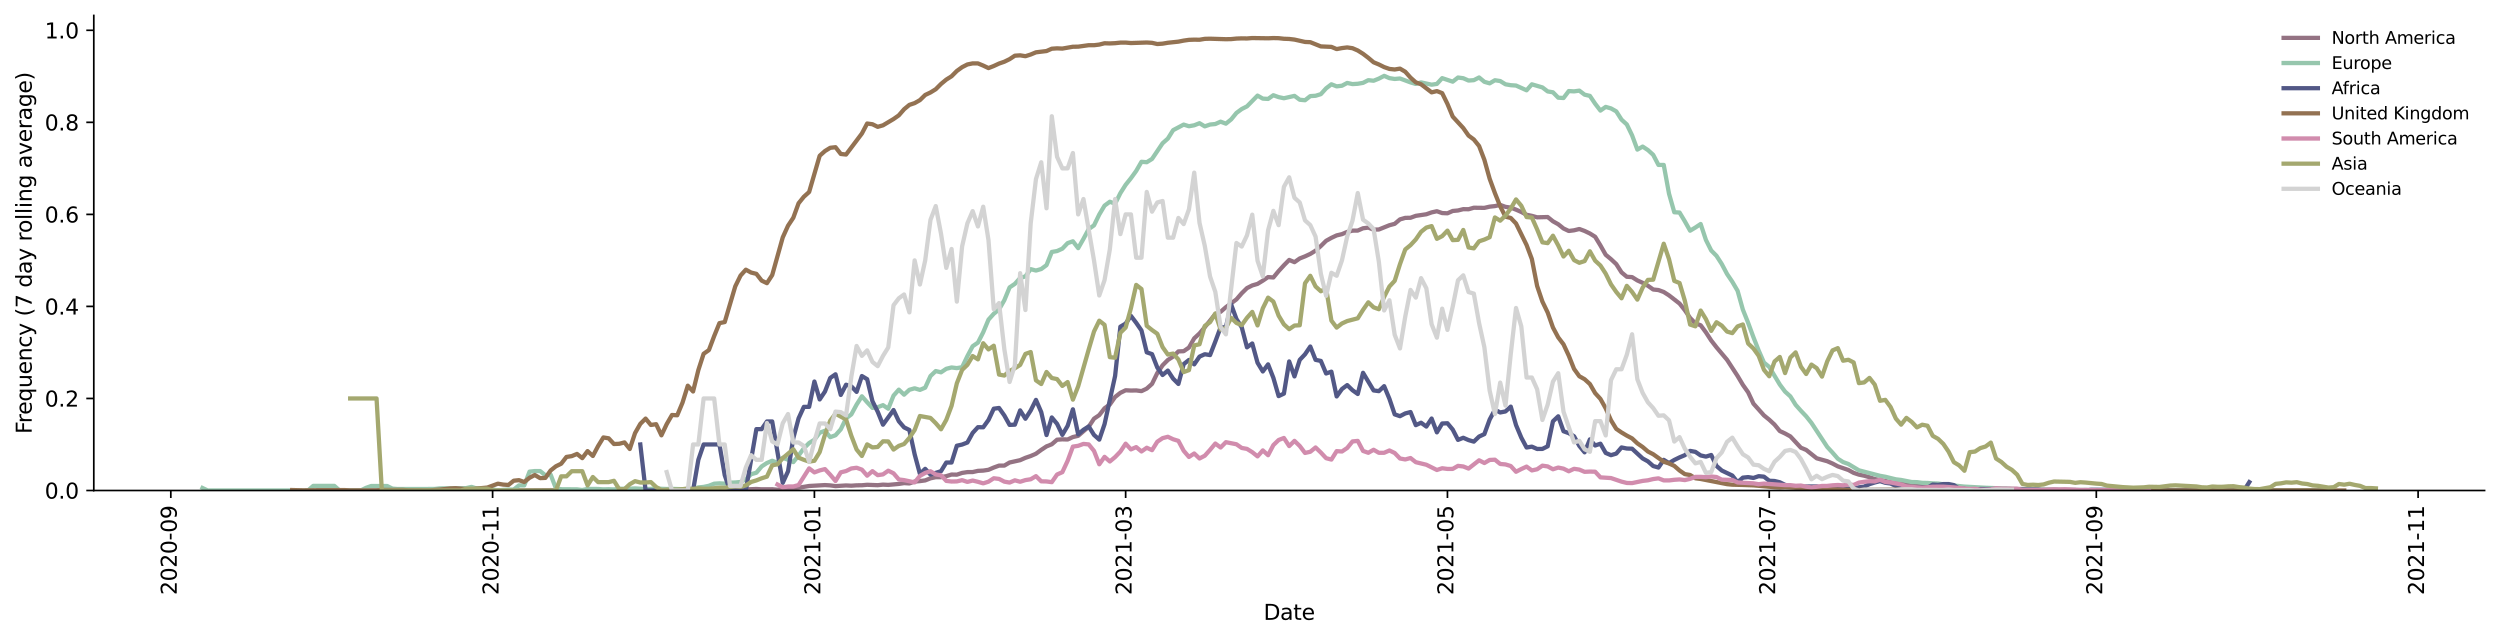 <?xml version="1.0" encoding="utf-8" standalone="no"?>
<!DOCTYPE svg PUBLIC "-//W3C//DTD SVG 1.1//EN"
  "http://www.w3.org/Graphics/SVG/1.1/DTD/svg11.dtd">
<svg height="298.621pt" version="1.1" viewBox="0 0 1166.981 298.621" width="1166.981pt" xmlns="http://www.w3.org/2000/svg" xmlns:xlink="http://www.w3.org/1999/xlink">
 <defs>
  <style type="text/css">*{stroke-linecap:butt;stroke-linejoin:round;}</style>
 </defs>
 <g id="figure_1">
  <g id="patch_1">
   <path d="M 0 298.621 
L 1166.981 298.621 
L 1166.981 0 
L 0 0 
z
" style="fill:#ffffff;"/>
  </g>
  <g id="axes_1">
   <g id="patch_2">
    <path d="M 43.781 228.96 
L 1159.781 228.96 
L 1159.781 7.2 
L 43.781 7.2 
z
" style="fill:#ffffff;"/>
   </g>
   <g id="matplotlib.axis_1">
    <g id="xtick_1">
     <g id="line2d_1">
      <defs>
       <path d="M 0 0 
L 0 3.5 
" id="ma738a0d1b9" style="stroke:#000000;stroke-width:0.8;"/>
      </defs>
      <g>
       <use style="stroke:#000000;stroke-width:0.8;" x="79.734" xlink:href="#ma738a0d1b9" y="228.96"/>
      </g>
     </g>
     <g id="text_1">
      <!-- 2020-09 -->
      <g transform="translate(82.493 277.743)rotate(-90)scale(0.1 -0.1)">
       <defs>
        <path d="M 1228 531 
L 3431 531 
L 3431 0 
L 469 0 
L 469 531 
Q 828 903 1448 1529 
Q 2069 2156 2228 2338 
Q 2531 2678 2651 2914 
Q 2772 3150 2772 3378 
Q 2772 3750 2511 3984 
Q 2250 4219 1831 4219 
Q 1534 4219 1204 4116 
Q 875 4013 500 3803 
L 500 4441 
Q 881 4594 1212 4672 
Q 1544 4750 1819 4750 
Q 2544 4750 2975 4387 
Q 3406 4025 3406 3419 
Q 3406 3131 3298 2873 
Q 3191 2616 2906 2266 
Q 2828 2175 2409 1742 
Q 1991 1309 1228 531 
z
" id="DejaVuSans-32" transform="scale(0.016)"/>
        <path d="M 2034 4250 
Q 1547 4250 1301 3770 
Q 1056 3291 1056 2328 
Q 1056 1369 1301 889 
Q 1547 409 2034 409 
Q 2525 409 2770 889 
Q 3016 1369 3016 2328 
Q 3016 3291 2770 3770 
Q 2525 4250 2034 4250 
z
M 2034 4750 
Q 2819 4750 3233 4129 
Q 3647 3509 3647 2328 
Q 3647 1150 3233 529 
Q 2819 -91 2034 -91 
Q 1250 -91 836 529 
Q 422 1150 422 2328 
Q 422 3509 836 4129 
Q 1250 4750 2034 4750 
z
" id="DejaVuSans-30" transform="scale(0.016)"/>
        <path d="M 313 2009 
L 1997 2009 
L 1997 1497 
L 313 1497 
L 313 2009 
z
" id="DejaVuSans-2d" transform="scale(0.016)"/>
        <path d="M 703 97 
L 703 672 
Q 941 559 1184 500 
Q 1428 441 1663 441 
Q 2288 441 2617 861 
Q 2947 1281 2994 2138 
Q 2813 1869 2534 1725 
Q 2256 1581 1919 1581 
Q 1219 1581 811 2004 
Q 403 2428 403 3163 
Q 403 3881 828 4315 
Q 1253 4750 1959 4750 
Q 2769 4750 3195 4129 
Q 3622 3509 3622 2328 
Q 3622 1225 3098 567 
Q 2575 -91 1691 -91 
Q 1453 -91 1209 -44 
Q 966 3 703 97 
z
M 1959 2075 
Q 2384 2075 2632 2365 
Q 2881 2656 2881 3163 
Q 2881 3666 2632 3958 
Q 2384 4250 1959 4250 
Q 1534 4250 1286 3958 
Q 1038 3666 1038 3163 
Q 1038 2656 1286 2365 
Q 1534 2075 1959 2075 
z
" id="DejaVuSans-39" transform="scale(0.016)"/>
       </defs>
       <use xlink:href="#DejaVuSans-32"/>
       <use x="63.623" xlink:href="#DejaVuSans-30"/>
       <use x="127.246" xlink:href="#DejaVuSans-32"/>
       <use x="190.869" xlink:href="#DejaVuSans-30"/>
       <use x="254.492" xlink:href="#DejaVuSans-2d"/>
       <use x="290.576" xlink:href="#DejaVuSans-30"/>
       <use x="354.199" xlink:href="#DejaVuSans-39"/>
      </g>
     </g>
    </g>
    <g id="xtick_2">
     <g id="line2d_2">
      <g>
       <use style="stroke:#000000;stroke-width:0.8;" x="229.945" xlink:href="#ma738a0d1b9" y="228.96"/>
      </g>
     </g>
     <g id="text_2">
      <!-- 2020-11 -->
      <g transform="translate(232.705 277.743)rotate(-90)scale(0.1 -0.1)">
       <defs>
        <path d="M 794 531 
L 1825 531 
L 1825 4091 
L 703 3866 
L 703 4441 
L 1819 4666 
L 2450 4666 
L 2450 531 
L 3481 531 
L 3481 0 
L 794 0 
L 794 531 
z
" id="DejaVuSans-31" transform="scale(0.016)"/>
       </defs>
       <use xlink:href="#DejaVuSans-32"/>
       <use x="63.623" xlink:href="#DejaVuSans-30"/>
       <use x="127.246" xlink:href="#DejaVuSans-32"/>
       <use x="190.869" xlink:href="#DejaVuSans-30"/>
       <use x="254.492" xlink:href="#DejaVuSans-2d"/>
       <use x="290.576" xlink:href="#DejaVuSans-31"/>
       <use x="354.199" xlink:href="#DejaVuSans-31"/>
      </g>
     </g>
    </g>
    <g id="xtick_3">
     <g id="line2d_3">
      <g>
       <use style="stroke:#000000;stroke-width:0.8;" x="380.157" xlink:href="#ma738a0d1b9" y="228.96"/>
      </g>
     </g>
     <g id="text_3">
      <!-- 2021-01 -->
      <g transform="translate(382.917 277.743)rotate(-90)scale(0.1 -0.1)">
       <use xlink:href="#DejaVuSans-32"/>
       <use x="63.623" xlink:href="#DejaVuSans-30"/>
       <use x="127.246" xlink:href="#DejaVuSans-32"/>
       <use x="190.869" xlink:href="#DejaVuSans-31"/>
       <use x="254.492" xlink:href="#DejaVuSans-2d"/>
       <use x="290.576" xlink:href="#DejaVuSans-30"/>
       <use x="354.199" xlink:href="#DejaVuSans-31"/>
      </g>
     </g>
    </g>
    <g id="xtick_4">
     <g id="line2d_4">
      <g>
       <use style="stroke:#000000;stroke-width:0.8;" x="525.444" xlink:href="#ma738a0d1b9" y="228.96"/>
      </g>
     </g>
     <g id="text_4">
      <!-- 2021-03 -->
      <g transform="translate(528.203 277.743)rotate(-90)scale(0.1 -0.1)">
       <defs>
        <path d="M 2597 2516 
Q 3050 2419 3304 2112 
Q 3559 1806 3559 1356 
Q 3559 666 3084 287 
Q 2609 -91 1734 -91 
Q 1441 -91 1130 -33 
Q 819 25 488 141 
L 488 750 
Q 750 597 1062 519 
Q 1375 441 1716 441 
Q 2309 441 2620 675 
Q 2931 909 2931 1356 
Q 2931 1769 2642 2001 
Q 2353 2234 1838 2234 
L 1294 2234 
L 1294 2753 
L 1863 2753 
Q 2328 2753 2575 2939 
Q 2822 3125 2822 3475 
Q 2822 3834 2567 4026 
Q 2313 4219 1838 4219 
Q 1578 4219 1281 4162 
Q 984 4106 628 3988 
L 628 4550 
Q 988 4650 1302 4700 
Q 1616 4750 1894 4750 
Q 2613 4750 3031 4423 
Q 3450 4097 3450 3541 
Q 3450 3153 3228 2886 
Q 3006 2619 2597 2516 
z
" id="DejaVuSans-33" transform="scale(0.016)"/>
       </defs>
       <use xlink:href="#DejaVuSans-32"/>
       <use x="63.623" xlink:href="#DejaVuSans-30"/>
       <use x="127.246" xlink:href="#DejaVuSans-32"/>
       <use x="190.869" xlink:href="#DejaVuSans-31"/>
       <use x="254.492" xlink:href="#DejaVuSans-2d"/>
       <use x="290.576" xlink:href="#DejaVuSans-30"/>
       <use x="354.199" xlink:href="#DejaVuSans-33"/>
      </g>
     </g>
    </g>
    <g id="xtick_5">
     <g id="line2d_5">
      <g>
       <use style="stroke:#000000;stroke-width:0.8;" x="675.656" xlink:href="#ma738a0d1b9" y="228.96"/>
      </g>
     </g>
     <g id="text_5">
      <!-- 2021-05 -->
      <g transform="translate(678.415 277.743)rotate(-90)scale(0.1 -0.1)">
       <defs>
        <path d="M 691 4666 
L 3169 4666 
L 3169 4134 
L 1269 4134 
L 1269 2991 
Q 1406 3038 1543 3061 
Q 1681 3084 1819 3084 
Q 2600 3084 3056 2656 
Q 3513 2228 3513 1497 
Q 3513 744 3044 326 
Q 2575 -91 1722 -91 
Q 1428 -91 1123 -41 
Q 819 9 494 109 
L 494 744 
Q 775 591 1075 516 
Q 1375 441 1709 441 
Q 2250 441 2565 725 
Q 2881 1009 2881 1497 
Q 2881 1984 2565 2268 
Q 2250 2553 1709 2553 
Q 1456 2553 1204 2497 
Q 953 2441 691 2322 
L 691 4666 
z
" id="DejaVuSans-35" transform="scale(0.016)"/>
       </defs>
       <use xlink:href="#DejaVuSans-32"/>
       <use x="63.623" xlink:href="#DejaVuSans-30"/>
       <use x="127.246" xlink:href="#DejaVuSans-32"/>
       <use x="190.869" xlink:href="#DejaVuSans-31"/>
       <use x="254.492" xlink:href="#DejaVuSans-2d"/>
       <use x="290.576" xlink:href="#DejaVuSans-30"/>
       <use x="354.199" xlink:href="#DejaVuSans-35"/>
      </g>
     </g>
    </g>
    <g id="xtick_6">
     <g id="line2d_6">
      <g>
       <use style="stroke:#000000;stroke-width:0.8;" x="825.868" xlink:href="#ma738a0d1b9" y="228.96"/>
      </g>
     </g>
     <g id="text_6">
      <!-- 2021-07 -->
      <g transform="translate(828.627 277.743)rotate(-90)scale(0.1 -0.1)">
       <defs>
        <path d="M 525 4666 
L 3525 4666 
L 3525 4397 
L 1831 0 
L 1172 0 
L 2766 4134 
L 525 4134 
L 525 4666 
z
" id="DejaVuSans-37" transform="scale(0.016)"/>
       </defs>
       <use xlink:href="#DejaVuSans-32"/>
       <use x="63.623" xlink:href="#DejaVuSans-30"/>
       <use x="127.246" xlink:href="#DejaVuSans-32"/>
       <use x="190.869" xlink:href="#DejaVuSans-31"/>
       <use x="254.492" xlink:href="#DejaVuSans-2d"/>
       <use x="290.576" xlink:href="#DejaVuSans-30"/>
       <use x="354.199" xlink:href="#DejaVuSans-37"/>
      </g>
     </g>
    </g>
    <g id="xtick_7">
     <g id="line2d_7">
      <g>
       <use style="stroke:#000000;stroke-width:0.8;" x="978.542" xlink:href="#ma738a0d1b9" y="228.96"/>
      </g>
     </g>
     <g id="text_7">
      <!-- 2021-09 -->
      <g transform="translate(981.301 277.743)rotate(-90)scale(0.1 -0.1)">
       <use xlink:href="#DejaVuSans-32"/>
       <use x="63.623" xlink:href="#DejaVuSans-30"/>
       <use x="127.246" xlink:href="#DejaVuSans-32"/>
       <use x="190.869" xlink:href="#DejaVuSans-31"/>
       <use x="254.492" xlink:href="#DejaVuSans-2d"/>
       <use x="290.576" xlink:href="#DejaVuSans-30"/>
       <use x="354.199" xlink:href="#DejaVuSans-39"/>
      </g>
     </g>
    </g>
    <g id="xtick_8">
     <g id="line2d_8">
      <g>
       <use style="stroke:#000000;stroke-width:0.8;" x="1128.754" xlink:href="#ma738a0d1b9" y="228.96"/>
      </g>
     </g>
     <g id="text_8">
      <!-- 2021-11 -->
      <g transform="translate(1131.513 277.743)rotate(-90)scale(0.1 -0.1)">
       <use xlink:href="#DejaVuSans-32"/>
       <use x="63.623" xlink:href="#DejaVuSans-30"/>
       <use x="127.246" xlink:href="#DejaVuSans-32"/>
       <use x="190.869" xlink:href="#DejaVuSans-31"/>
       <use x="254.492" xlink:href="#DejaVuSans-2d"/>
       <use x="290.576" xlink:href="#DejaVuSans-31"/>
       <use x="354.199" xlink:href="#DejaVuSans-31"/>
      </g>
     </g>
    </g>
    <g id="text_9">
     <!-- Date -->
     <g transform="translate(589.83 289.341)scale(0.1 -0.1)">
      <defs>
       <path d="M 1259 4147 
L 1259 519 
L 2022 519 
Q 2988 519 3436 956 
Q 3884 1394 3884 2338 
Q 3884 3275 3436 3711 
Q 2988 4147 2022 4147 
L 1259 4147 
z
M 628 4666 
L 1925 4666 
Q 3281 4666 3915 4102 
Q 4550 3538 4550 2338 
Q 4550 1131 3912 565 
Q 3275 0 1925 0 
L 628 0 
L 628 4666 
z
" id="DejaVuSans-44" transform="scale(0.016)"/>
       <path d="M 2194 1759 
Q 1497 1759 1228 1600 
Q 959 1441 959 1056 
Q 959 750 1161 570 
Q 1363 391 1709 391 
Q 2188 391 2477 730 
Q 2766 1069 2766 1631 
L 2766 1759 
L 2194 1759 
z
M 3341 1997 
L 3341 0 
L 2766 0 
L 2766 531 
Q 2569 213 2275 61 
Q 1981 -91 1556 -91 
Q 1019 -91 701 211 
Q 384 513 384 1019 
Q 384 1609 779 1909 
Q 1175 2209 1959 2209 
L 2766 2209 
L 2766 2266 
Q 2766 2663 2505 2880 
Q 2244 3097 1772 3097 
Q 1472 3097 1187 3025 
Q 903 2953 641 2809 
L 641 3341 
Q 956 3463 1253 3523 
Q 1550 3584 1831 3584 
Q 2591 3584 2966 3190 
Q 3341 2797 3341 1997 
z
" id="DejaVuSans-61" transform="scale(0.016)"/>
       <path d="M 1172 4494 
L 1172 3500 
L 2356 3500 
L 2356 3053 
L 1172 3053 
L 1172 1153 
Q 1172 725 1289 603 
Q 1406 481 1766 481 
L 2356 481 
L 2356 0 
L 1766 0 
Q 1100 0 847 248 
Q 594 497 594 1153 
L 594 3053 
L 172 3053 
L 172 3500 
L 594 3500 
L 594 4494 
L 1172 4494 
z
" id="DejaVuSans-74" transform="scale(0.016)"/>
       <path d="M 3597 1894 
L 3597 1613 
L 953 1613 
Q 991 1019 1311 708 
Q 1631 397 2203 397 
Q 2534 397 2845 478 
Q 3156 559 3463 722 
L 3463 178 
Q 3153 47 2828 -22 
Q 2503 -91 2169 -91 
Q 1331 -91 842 396 
Q 353 884 353 1716 
Q 353 2575 817 3079 
Q 1281 3584 2069 3584 
Q 2775 3584 3186 3129 
Q 3597 2675 3597 1894 
z
M 3022 2063 
Q 3016 2534 2758 2815 
Q 2500 3097 2075 3097 
Q 1594 3097 1305 2825 
Q 1016 2553 972 2059 
L 3022 2063 
z
" id="DejaVuSans-65" transform="scale(0.016)"/>
      </defs>
      <use xlink:href="#DejaVuSans-44"/>
      <use x="77.002" xlink:href="#DejaVuSans-61"/>
      <use x="138.281" xlink:href="#DejaVuSans-74"/>
      <use x="177.49" xlink:href="#DejaVuSans-65"/>
     </g>
    </g>
   </g>
   <g id="matplotlib.axis_2">
    <g id="ytick_1">
     <g id="line2d_9">
      <defs>
       <path d="M 0 0 
L -3.5 0 
" id="m7e31f78901" style="stroke:#000000;stroke-width:0.8;"/>
      </defs>
      <g>
       <use style="stroke:#000000;stroke-width:0.8;" x="43.781" xlink:href="#m7e31f78901" y="228.96"/>
      </g>
     </g>
     <g id="text_10">
      <!-- 0.0 -->
      <g transform="translate(20.878 232.759)scale(0.1 -0.1)">
       <defs>
        <path d="M 684 794 
L 1344 794 
L 1344 0 
L 684 0 
L 684 794 
z
" id="DejaVuSans-2e" transform="scale(0.016)"/>
       </defs>
       <use xlink:href="#DejaVuSans-30"/>
       <use x="63.623" xlink:href="#DejaVuSans-2e"/>
       <use x="95.41" xlink:href="#DejaVuSans-30"/>
      </g>
     </g>
    </g>
    <g id="ytick_2">
     <g id="line2d_10">
      <g>
       <use style="stroke:#000000;stroke-width:0.8;" x="43.781" xlink:href="#m7e31f78901" y="185.998"/>
      </g>
     </g>
     <g id="text_11">
      <!-- 0.2 -->
      <g transform="translate(20.878 189.797)scale(0.1 -0.1)">
       <use xlink:href="#DejaVuSans-30"/>
       <use x="63.623" xlink:href="#DejaVuSans-2e"/>
       <use x="95.41" xlink:href="#DejaVuSans-32"/>
      </g>
     </g>
    </g>
    <g id="ytick_3">
     <g id="line2d_11">
      <g>
       <use style="stroke:#000000;stroke-width:0.8;" x="43.781" xlink:href="#m7e31f78901" y="143.035"/>
      </g>
     </g>
     <g id="text_12">
      <!-- 0.4 -->
      <g transform="translate(20.878 146.834)scale(0.1 -0.1)">
       <defs>
        <path d="M 2419 4116 
L 825 1625 
L 2419 1625 
L 2419 4116 
z
M 2253 4666 
L 3047 4666 
L 3047 1625 
L 3713 1625 
L 3713 1100 
L 3047 1100 
L 3047 0 
L 2419 0 
L 2419 1100 
L 313 1100 
L 313 1709 
L 2253 4666 
z
" id="DejaVuSans-34" transform="scale(0.016)"/>
       </defs>
       <use xlink:href="#DejaVuSans-30"/>
       <use x="63.623" xlink:href="#DejaVuSans-2e"/>
       <use x="95.41" xlink:href="#DejaVuSans-34"/>
      </g>
     </g>
    </g>
    <g id="ytick_4">
     <g id="line2d_12">
      <g>
       <use style="stroke:#000000;stroke-width:0.8;" x="43.781" xlink:href="#m7e31f78901" y="100.073"/>
      </g>
     </g>
     <g id="text_13">
      <!-- 0.6 -->
      <g transform="translate(20.878 103.872)scale(0.1 -0.1)">
       <defs>
        <path d="M 2113 2584 
Q 1688 2584 1439 2293 
Q 1191 2003 1191 1497 
Q 1191 994 1439 701 
Q 1688 409 2113 409 
Q 2538 409 2786 701 
Q 3034 994 3034 1497 
Q 3034 2003 2786 2293 
Q 2538 2584 2113 2584 
z
M 3366 4563 
L 3366 3988 
Q 3128 4100 2886 4159 
Q 2644 4219 2406 4219 
Q 1781 4219 1451 3797 
Q 1122 3375 1075 2522 
Q 1259 2794 1537 2939 
Q 1816 3084 2150 3084 
Q 2853 3084 3261 2657 
Q 3669 2231 3669 1497 
Q 3669 778 3244 343 
Q 2819 -91 2113 -91 
Q 1303 -91 875 529 
Q 447 1150 447 2328 
Q 447 3434 972 4092 
Q 1497 4750 2381 4750 
Q 2619 4750 2861 4703 
Q 3103 4656 3366 4563 
z
" id="DejaVuSans-36" transform="scale(0.016)"/>
       </defs>
       <use xlink:href="#DejaVuSans-30"/>
       <use x="63.623" xlink:href="#DejaVuSans-2e"/>
       <use x="95.41" xlink:href="#DejaVuSans-36"/>
      </g>
     </g>
    </g>
    <g id="ytick_5">
     <g id="line2d_13">
      <g>
       <use style="stroke:#000000;stroke-width:0.8;" x="43.781" xlink:href="#m7e31f78901" y="57.11"/>
      </g>
     </g>
     <g id="text_14">
      <!-- 0.8 -->
      <g transform="translate(20.878 60.91)scale(0.1 -0.1)">
       <defs>
        <path d="M 2034 2216 
Q 1584 2216 1326 1975 
Q 1069 1734 1069 1313 
Q 1069 891 1326 650 
Q 1584 409 2034 409 
Q 2484 409 2743 651 
Q 3003 894 3003 1313 
Q 3003 1734 2745 1975 
Q 2488 2216 2034 2216 
z
M 1403 2484 
Q 997 2584 770 2862 
Q 544 3141 544 3541 
Q 544 4100 942 4425 
Q 1341 4750 2034 4750 
Q 2731 4750 3128 4425 
Q 3525 4100 3525 3541 
Q 3525 3141 3298 2862 
Q 3072 2584 2669 2484 
Q 3125 2378 3379 2068 
Q 3634 1759 3634 1313 
Q 3634 634 3220 271 
Q 2806 -91 2034 -91 
Q 1263 -91 848 271 
Q 434 634 434 1313 
Q 434 1759 690 2068 
Q 947 2378 1403 2484 
z
M 1172 3481 
Q 1172 3119 1398 2916 
Q 1625 2713 2034 2713 
Q 2441 2713 2670 2916 
Q 2900 3119 2900 3481 
Q 2900 3844 2670 4047 
Q 2441 4250 2034 4250 
Q 1625 4250 1398 4047 
Q 1172 3844 1172 3481 
z
" id="DejaVuSans-38" transform="scale(0.016)"/>
       </defs>
       <use xlink:href="#DejaVuSans-30"/>
       <use x="63.623" xlink:href="#DejaVuSans-2e"/>
       <use x="95.41" xlink:href="#DejaVuSans-38"/>
      </g>
     </g>
    </g>
    <g id="ytick_6">
     <g id="line2d_14">
      <g>
       <use style="stroke:#000000;stroke-width:0.8;" x="43.781" xlink:href="#m7e31f78901" y="14.148"/>
      </g>
     </g>
     <g id="text_15">
      <!-- 1.0 -->
      <g transform="translate(20.878 17.947)scale(0.1 -0.1)">
       <use xlink:href="#DejaVuSans-31"/>
       <use x="63.623" xlink:href="#DejaVuSans-2e"/>
       <use x="95.41" xlink:href="#DejaVuSans-30"/>
      </g>
     </g>
    </g>
    <g id="text_16">
     <!-- Frequency (7 day rolling average) -->
     <g transform="translate(14.798 202.529)rotate(-90)scale(0.1 -0.1)">
      <defs>
       <path d="M 628 4666 
L 3309 4666 
L 3309 4134 
L 1259 4134 
L 1259 2759 
L 3109 2759 
L 3109 2228 
L 1259 2228 
L 1259 0 
L 628 0 
L 628 4666 
z
" id="DejaVuSans-46" transform="scale(0.016)"/>
       <path d="M 2631 2963 
Q 2534 3019 2420 3045 
Q 2306 3072 2169 3072 
Q 1681 3072 1420 2755 
Q 1159 2438 1159 1844 
L 1159 0 
L 581 0 
L 581 3500 
L 1159 3500 
L 1159 2956 
Q 1341 3275 1631 3429 
Q 1922 3584 2338 3584 
Q 2397 3584 2469 3576 
Q 2541 3569 2628 3553 
L 2631 2963 
z
" id="DejaVuSans-72" transform="scale(0.016)"/>
       <path d="M 947 1747 
Q 947 1113 1208 752 
Q 1469 391 1925 391 
Q 2381 391 2643 752 
Q 2906 1113 2906 1747 
Q 2906 2381 2643 2742 
Q 2381 3103 1925 3103 
Q 1469 3103 1208 2742 
Q 947 2381 947 1747 
z
M 2906 525 
Q 2725 213 2448 61 
Q 2172 -91 1784 -91 
Q 1150 -91 751 415 
Q 353 922 353 1747 
Q 353 2572 751 3078 
Q 1150 3584 1784 3584 
Q 2172 3584 2448 3432 
Q 2725 3281 2906 2969 
L 2906 3500 
L 3481 3500 
L 3481 -1331 
L 2906 -1331 
L 2906 525 
z
" id="DejaVuSans-71" transform="scale(0.016)"/>
       <path d="M 544 1381 
L 544 3500 
L 1119 3500 
L 1119 1403 
Q 1119 906 1312 657 
Q 1506 409 1894 409 
Q 2359 409 2629 706 
Q 2900 1003 2900 1516 
L 2900 3500 
L 3475 3500 
L 3475 0 
L 2900 0 
L 2900 538 
Q 2691 219 2414 64 
Q 2138 -91 1772 -91 
Q 1169 -91 856 284 
Q 544 659 544 1381 
z
M 1991 3584 
L 1991 3584 
z
" id="DejaVuSans-75" transform="scale(0.016)"/>
       <path d="M 3513 2113 
L 3513 0 
L 2938 0 
L 2938 2094 
Q 2938 2591 2744 2837 
Q 2550 3084 2163 3084 
Q 1697 3084 1428 2787 
Q 1159 2491 1159 1978 
L 1159 0 
L 581 0 
L 581 3500 
L 1159 3500 
L 1159 2956 
Q 1366 3272 1645 3428 
Q 1925 3584 2291 3584 
Q 2894 3584 3203 3211 
Q 3513 2838 3513 2113 
z
" id="DejaVuSans-6e" transform="scale(0.016)"/>
       <path d="M 3122 3366 
L 3122 2828 
Q 2878 2963 2633 3030 
Q 2388 3097 2138 3097 
Q 1578 3097 1268 2742 
Q 959 2388 959 1747 
Q 959 1106 1268 751 
Q 1578 397 2138 397 
Q 2388 397 2633 464 
Q 2878 531 3122 666 
L 3122 134 
Q 2881 22 2623 -34 
Q 2366 -91 2075 -91 
Q 1284 -91 818 406 
Q 353 903 353 1747 
Q 353 2603 823 3093 
Q 1294 3584 2113 3584 
Q 2378 3584 2631 3529 
Q 2884 3475 3122 3366 
z
" id="DejaVuSans-63" transform="scale(0.016)"/>
       <path d="M 2059 -325 
Q 1816 -950 1584 -1140 
Q 1353 -1331 966 -1331 
L 506 -1331 
L 506 -850 
L 844 -850 
Q 1081 -850 1212 -737 
Q 1344 -625 1503 -206 
L 1606 56 
L 191 3500 
L 800 3500 
L 1894 763 
L 2988 3500 
L 3597 3500 
L 2059 -325 
z
" id="DejaVuSans-79" transform="scale(0.016)"/>
       <path id="DejaVuSans-20" transform="scale(0.016)"/>
       <path d="M 1984 4856 
Q 1566 4138 1362 3434 
Q 1159 2731 1159 2009 
Q 1159 1288 1364 580 
Q 1569 -128 1984 -844 
L 1484 -844 
Q 1016 -109 783 600 
Q 550 1309 550 2009 
Q 550 2706 781 3412 
Q 1013 4119 1484 4856 
L 1984 4856 
z
" id="DejaVuSans-28" transform="scale(0.016)"/>
       <path d="M 2906 2969 
L 2906 4863 
L 3481 4863 
L 3481 0 
L 2906 0 
L 2906 525 
Q 2725 213 2448 61 
Q 2172 -91 1784 -91 
Q 1150 -91 751 415 
Q 353 922 353 1747 
Q 353 2572 751 3078 
Q 1150 3584 1784 3584 
Q 2172 3584 2448 3432 
Q 2725 3281 2906 2969 
z
M 947 1747 
Q 947 1113 1208 752 
Q 1469 391 1925 391 
Q 2381 391 2643 752 
Q 2906 1113 2906 1747 
Q 2906 2381 2643 2742 
Q 2381 3103 1925 3103 
Q 1469 3103 1208 2742 
Q 947 2381 947 1747 
z
" id="DejaVuSans-64" transform="scale(0.016)"/>
       <path d="M 1959 3097 
Q 1497 3097 1228 2736 
Q 959 2375 959 1747 
Q 959 1119 1226 758 
Q 1494 397 1959 397 
Q 2419 397 2687 759 
Q 2956 1122 2956 1747 
Q 2956 2369 2687 2733 
Q 2419 3097 1959 3097 
z
M 1959 3584 
Q 2709 3584 3137 3096 
Q 3566 2609 3566 1747 
Q 3566 888 3137 398 
Q 2709 -91 1959 -91 
Q 1206 -91 779 398 
Q 353 888 353 1747 
Q 353 2609 779 3096 
Q 1206 3584 1959 3584 
z
" id="DejaVuSans-6f" transform="scale(0.016)"/>
       <path d="M 603 4863 
L 1178 4863 
L 1178 0 
L 603 0 
L 603 4863 
z
" id="DejaVuSans-6c" transform="scale(0.016)"/>
       <path d="M 603 3500 
L 1178 3500 
L 1178 0 
L 603 0 
L 603 3500 
z
M 603 4863 
L 1178 4863 
L 1178 4134 
L 603 4134 
L 603 4863 
z
" id="DejaVuSans-69" transform="scale(0.016)"/>
       <path d="M 2906 1791 
Q 2906 2416 2648 2759 
Q 2391 3103 1925 3103 
Q 1463 3103 1205 2759 
Q 947 2416 947 1791 
Q 947 1169 1205 825 
Q 1463 481 1925 481 
Q 2391 481 2648 825 
Q 2906 1169 2906 1791 
z
M 3481 434 
Q 3481 -459 3084 -895 
Q 2688 -1331 1869 -1331 
Q 1566 -1331 1297 -1286 
Q 1028 -1241 775 -1147 
L 775 -588 
Q 1028 -725 1275 -790 
Q 1522 -856 1778 -856 
Q 2344 -856 2625 -561 
Q 2906 -266 2906 331 
L 2906 616 
Q 2728 306 2450 153 
Q 2172 0 1784 0 
Q 1141 0 747 490 
Q 353 981 353 1791 
Q 353 2603 747 3093 
Q 1141 3584 1784 3584 
Q 2172 3584 2450 3431 
Q 2728 3278 2906 2969 
L 2906 3500 
L 3481 3500 
L 3481 434 
z
" id="DejaVuSans-67" transform="scale(0.016)"/>
       <path d="M 191 3500 
L 800 3500 
L 1894 563 
L 2988 3500 
L 3597 3500 
L 2284 0 
L 1503 0 
L 191 3500 
z
" id="DejaVuSans-76" transform="scale(0.016)"/>
       <path d="M 513 4856 
L 1013 4856 
Q 1481 4119 1714 3412 
Q 1947 2706 1947 2009 
Q 1947 1309 1714 600 
Q 1481 -109 1013 -844 
L 513 -844 
Q 928 -128 1133 580 
Q 1338 1288 1338 2009 
Q 1338 2731 1133 3434 
Q 928 4138 513 4856 
z
" id="DejaVuSans-29" transform="scale(0.016)"/>
      </defs>
      <use xlink:href="#DejaVuSans-46"/>
      <use x="50.27" xlink:href="#DejaVuSans-72"/>
      <use x="89.133" xlink:href="#DejaVuSans-65"/>
      <use x="150.656" xlink:href="#DejaVuSans-71"/>
      <use x="214.133" xlink:href="#DejaVuSans-75"/>
      <use x="277.512" xlink:href="#DejaVuSans-65"/>
      <use x="339.035" xlink:href="#DejaVuSans-6e"/>
      <use x="402.414" xlink:href="#DejaVuSans-63"/>
      <use x="457.395" xlink:href="#DejaVuSans-79"/>
      <use x="516.574" xlink:href="#DejaVuSans-20"/>
      <use x="548.361" xlink:href="#DejaVuSans-28"/>
      <use x="587.375" xlink:href="#DejaVuSans-37"/>
      <use x="650.998" xlink:href="#DejaVuSans-20"/>
      <use x="682.785" xlink:href="#DejaVuSans-64"/>
      <use x="746.262" xlink:href="#DejaVuSans-61"/>
      <use x="807.541" xlink:href="#DejaVuSans-79"/>
      <use x="866.721" xlink:href="#DejaVuSans-20"/>
      <use x="898.508" xlink:href="#DejaVuSans-72"/>
      <use x="937.371" xlink:href="#DejaVuSans-6f"/>
      <use x="998.553" xlink:href="#DejaVuSans-6c"/>
      <use x="1026.336" xlink:href="#DejaVuSans-6c"/>
      <use x="1054.119" xlink:href="#DejaVuSans-69"/>
      <use x="1081.902" xlink:href="#DejaVuSans-6e"/>
      <use x="1145.281" xlink:href="#DejaVuSans-67"/>
      <use x="1208.758" xlink:href="#DejaVuSans-20"/>
      <use x="1240.545" xlink:href="#DejaVuSans-61"/>
      <use x="1301.824" xlink:href="#DejaVuSans-76"/>
      <use x="1361.004" xlink:href="#DejaVuSans-65"/>
      <use x="1422.527" xlink:href="#DejaVuSans-72"/>
      <use x="1463.641" xlink:href="#DejaVuSans-61"/>
      <use x="1524.92" xlink:href="#DejaVuSans-67"/>
      <use x="1588.396" xlink:href="#DejaVuSans-65"/>
      <use x="1649.92" xlink:href="#DejaVuSans-29"/>
     </g>
    </g>
   </g>
   <g id="line2d_15">
    <path clip-path="url(#pb331d02e68)" d="M 148.683 228.026 
L 151.146 228.96 
L 210.246 228.96 
L 212.708 228.714 
L 220.095 228.714 
L 222.558 228.59 
L 225.02 228.836 
L 232.408 228.836 
L 234.87 228.96 
L 257.033 228.775 
L 259.495 228.92 
L 276.733 228.87 
L 281.658 228.767 
L 286.583 228.711 
L 293.97 228.81 
L 301.358 228.96 
L 313.67 228.934 
L 321.058 228.925 
L 333.37 228.815 
L 348.145 228.453 
L 353.07 228.255 
L 355.532 228.404 
L 360.457 228.373 
L 362.92 228.597 
L 365.382 228.228 
L 372.77 227.665 
L 377.695 226.853 
L 385.082 226.432 
L 387.545 226.579 
L 390.007 226.913 
L 394.932 226.602 
L 397.395 226.724 
L 399.857 226.546 
L 402.32 226.517 
L 404.782 226.295 
L 409.707 226.484 
L 412.17 226.224 
L 414.632 226.351 
L 419.557 225.893 
L 422.02 225.51 
L 424.482 225.659 
L 426.945 224.782 
L 429.407 224.579 
L 431.87 224.249 
L 434.332 223.28 
L 436.794 222.746 
L 439.257 222.735 
L 441.719 222.266 
L 444.182 221.511 
L 446.644 221.567 
L 449.107 220.755 
L 451.569 220.373 
L 454.032 220.352 
L 456.494 219.797 
L 458.957 219.673 
L 461.419 219.299 
L 463.882 218.24 
L 466.344 217.344 
L 468.807 217.345 
L 471.269 215.895 
L 476.194 214.804 
L 478.657 213.711 
L 481.119 212.869 
L 483.582 211.793 
L 486.044 209.991 
L 488.507 208.368 
L 490.969 207.375 
L 493.432 205.248 
L 495.894 205.077 
L 498.357 205.154 
L 500.819 204.008 
L 503.282 203.432 
L 508.207 199.188 
L 510.669 195.445 
L 513.132 193.765 
L 515.594 190.58 
L 518.057 188.827 
L 520.519 185.303 
L 522.982 183.365 
L 525.444 182.177 
L 527.907 182.305 
L 530.369 182.25 
L 532.832 182.574 
L 535.294 181.39 
L 537.757 179.193 
L 540.219 174.131 
L 542.682 170.523 
L 545.144 168.042 
L 547.606 166.451 
L 550.069 164.031 
L 552.531 163.935 
L 554.994 162.227 
L 557.456 157.931 
L 559.919 155.651 
L 562.381 152.731 
L 567.306 146.573 
L 569.769 145.544 
L 572.231 143.396 
L 577.156 139.749 
L 579.619 136.904 
L 582.081 134.482 
L 584.544 133.239 
L 587.006 132.519 
L 589.469 131.014 
L 591.931 129.342 
L 594.394 129.521 
L 596.856 126.534 
L 599.319 123.836 
L 601.781 121.343 
L 604.244 122.373 
L 606.706 120.644 
L 609.169 119.672 
L 611.631 118.526 
L 614.094 117.011 
L 616.556 114.842 
L 619.019 112.407 
L 621.481 111.036 
L 623.944 109.877 
L 626.406 109.299 
L 628.869 108.262 
L 631.331 107.662 
L 633.794 107.627 
L 636.256 106.557 
L 638.719 106.242 
L 641.181 107.201 
L 643.644 107.124 
L 648.569 105.135 
L 651.031 104.484 
L 653.494 102.408 
L 655.956 101.702 
L 658.418 101.651 
L 660.881 100.751 
L 665.806 100.016 
L 668.268 99.142 
L 670.731 98.605 
L 673.193 99.462 
L 675.656 99.568 
L 678.118 98.481 
L 680.581 98.248 
L 683.043 97.631 
L 685.506 97.675 
L 687.968 96.969 
L 692.893 97.033 
L 695.356 96.468 
L 697.818 96.201 
L 700.281 95.655 
L 702.743 96.556 
L 705.206 96.916 
L 707.668 97.863 
L 710.131 98.947 
L 712.593 100.248 
L 715.056 100.756 
L 717.518 101.441 
L 722.443 101.308 
L 724.906 103.299 
L 727.368 104.675 
L 729.831 106.653 
L 732.293 107.822 
L 734.756 107.503 
L 737.218 106.896 
L 739.681 107.807 
L 742.143 108.987 
L 744.606 110.526 
L 747.068 114.575 
L 749.531 118.935 
L 751.993 120.974 
L 754.456 123.278 
L 756.918 127.139 
L 759.381 129.193 
L 761.843 129.354 
L 764.306 130.901 
L 766.768 132.016 
L 769.231 133.384 
L 771.693 135.135 
L 774.155 135.394 
L 776.618 136.295 
L 779.08 137.876 
L 784.005 141.699 
L 786.468 144.797 
L 788.93 148.414 
L 791.393 150.941 
L 793.855 151.82 
L 796.318 155.149 
L 798.78 158.947 
L 801.243 162.113 
L 806.168 167.956 
L 811.093 175.505 
L 813.555 179.65 
L 816.018 183.132 
L 818.48 188.405 
L 823.405 193.918 
L 825.868 195.915 
L 828.33 198.201 
L 830.793 201.205 
L 833.255 202.354 
L 835.718 203.705 
L 840.643 208.999 
L 843.105 210.013 
L 848.03 213.934 
L 852.955 215.295 
L 855.418 216.384 
L 857.88 217.688 
L 862.805 219.384 
L 865.268 220.734 
L 867.73 221.555 
L 870.193 222.054 
L 872.655 222.753 
L 875.118 223.617 
L 880.043 224.484 
L 882.505 225.132 
L 884.967 225.601 
L 887.43 225.736 
L 892.355 226.248 
L 897.28 226.325 
L 899.742 226.638 
L 914.517 227.673 
L 919.442 227.769 
L 931.755 228.187 
L 936.68 228.149 
L 941.605 228.254 
L 944.067 228.274 
L 946.53 228.443 
L 968.692 228.778 
L 988.392 228.772 
L 995.779 228.792 
L 1010.554 228.912 
L 1035.179 228.945 
L 1086.892 228.948 
L 1086.892 228.948 
" style="fill:none;stroke:#947383;stroke-linecap:square;stroke-width:2;"/>
   </g>
   <g id="line2d_16">
    <path clip-path="url(#pb331d02e68)" d="M 94.509 227.783 
L 96.971 228.96 
L 143.758 228.96 
L 146.221 226.812 
L 156.071 226.812 
L 158.533 228.96 
L 168.383 228.96 
L 170.846 227.733 
L 173.308 226.856 
L 180.696 226.856 
L 183.158 228.083 
L 185.621 228.278 
L 202.858 228.244 
L 205.321 227.974 
L 215.17 227.923 
L 217.633 227.844 
L 220.095 227.278 
L 222.558 228.045 
L 227.483 228.045 
L 229.945 228.395 
L 232.408 228.96 
L 234.87 228.675 
L 237.333 228.534 
L 239.795 228.534 
L 242.258 226.581 
L 244.72 226.581 
L 247.183 220.154 
L 249.645 219.89 
L 252.108 219.89 
L 254.57 221.843 
L 257.033 221.56 
L 259.495 227.967 
L 261.958 228.371 
L 269.345 228.428 
L 271.808 228.734 
L 274.27 228.213 
L 279.195 228.255 
L 281.658 228.439 
L 284.12 228.369 
L 286.583 228.501 
L 289.045 228.127 
L 293.97 228.127 
L 296.433 227.993 
L 301.358 228.298 
L 303.82 228.203 
L 306.283 227.966 
L 308.745 228.169 
L 311.208 228.257 
L 313.67 228.202 
L 318.595 228.354 
L 323.52 228.246 
L 325.982 227.519 
L 328.445 227.286 
L 330.907 226.762 
L 333.37 225.788 
L 335.832 225.629 
L 338.295 225.765 
L 340.757 225.299 
L 343.22 225.215 
L 345.682 224.978 
L 348.145 223.723 
L 350.607 221.368 
L 353.07 220.663 
L 355.532 217.722 
L 357.995 216.119 
L 360.457 215.08 
L 362.92 216.006 
L 365.382 213.729 
L 367.845 214.589 
L 370.307 215.707 
L 372.77 212.631 
L 375.232 209.271 
L 377.695 206.803 
L 380.157 205.268 
L 382.62 201.997 
L 385.082 201.071 
L 387.545 204.069 
L 390.007 203.164 
L 392.47 200.408 
L 394.932 195.296 
L 397.395 193.43 
L 399.857 188.87 
L 402.32 184.99 
L 404.782 187.775 
L 407.245 190.393 
L 409.707 190.078 
L 412.17 189.122 
L 414.632 190.786 
L 417.095 184.67 
L 419.557 181.89 
L 422.02 184.227 
L 424.482 181.948 
L 426.945 181.262 
L 429.407 181.999 
L 431.87 180.962 
L 434.332 175.536 
L 436.794 173.207 
L 439.257 173.794 
L 441.719 172.149 
L 444.182 171.533 
L 446.644 171.832 
L 449.107 171.405 
L 451.569 166.247 
L 454.032 161.611 
L 456.494 159.931 
L 458.957 155.102 
L 461.419 149.205 
L 463.882 146.456 
L 466.344 144.443 
L 468.807 140.146 
L 471.269 134.152 
L 473.732 132.504 
L 476.194 129.776 
L 478.657 129.011 
L 481.119 125.641 
L 483.582 126.287 
L 486.044 125.576 
L 488.507 123.757 
L 490.969 117.608 
L 493.432 117.187 
L 495.894 116.08 
L 498.357 113.485 
L 500.819 112.635 
L 503.282 115.83 
L 505.744 111.518 
L 508.207 106.905 
L 510.669 105.2 
L 513.132 100.116 
L 515.594 95.989 
L 518.057 94.172 
L 520.519 95.085 
L 522.982 90.151 
L 525.444 86.264 
L 527.907 83.184 
L 530.369 79.781 
L 532.832 75.525 
L 535.294 75.717 
L 537.757 74.199 
L 542.682 66.876 
L 545.144 64.687 
L 547.606 60.76 
L 552.531 58.16 
L 554.994 58.927 
L 557.456 58.486 
L 559.919 57.51 
L 562.381 58.991 
L 564.844 58.134 
L 567.306 57.894 
L 569.769 56.796 
L 572.231 57.721 
L 574.694 55.736 
L 577.156 52.723 
L 579.619 50.899 
L 582.081 49.651 
L 587.006 44.632 
L 589.469 46.036 
L 591.931 46.178 
L 594.394 44.451 
L 596.856 45.337 
L 599.319 45.861 
L 604.244 44.756 
L 606.706 46.56 
L 609.169 46.793 
L 611.631 44.859 
L 614.094 44.707 
L 616.556 43.954 
L 619.019 41.233 
L 621.481 39.349 
L 623.944 40.312 
L 626.406 40.019 
L 628.869 38.716 
L 631.331 39.253 
L 633.794 39.102 
L 636.256 38.676 
L 638.719 37.422 
L 641.181 37.693 
L 643.644 36.695 
L 646.106 35.412 
L 648.569 36.472 
L 651.031 36.86 
L 653.494 36.638 
L 658.418 38.457 
L 660.881 39.193 
L 663.343 38.457 
L 668.268 39.532 
L 670.731 39.167 
L 673.193 36.477 
L 678.118 38.12 
L 680.581 36.185 
L 683.043 36.515 
L 685.506 37.6 
L 687.968 37.421 
L 690.431 36.166 
L 692.893 38.193 
L 695.356 38.898 
L 697.818 37.461 
L 700.281 37.828 
L 702.743 39.347 
L 705.206 39.773 
L 707.668 39.932 
L 712.593 42.147 
L 715.056 39.358 
L 719.981 40.803 
L 722.443 42.679 
L 724.906 43.085 
L 727.368 45.597 
L 729.831 45.755 
L 732.293 42.506 
L 734.756 42.649 
L 737.218 42.312 
L 739.681 44.191 
L 742.143 44.758 
L 744.606 48.42 
L 747.068 51.619 
L 749.531 49.9 
L 751.993 50.605 
L 754.456 51.983 
L 756.918 55.85 
L 759.381 58.087 
L 761.843 63.177 
L 764.306 69.827 
L 766.768 68.426 
L 769.231 70.042 
L 771.693 72.274 
L 774.155 76.985 
L 776.618 76.988 
L 779.08 90.402 
L 781.543 99.076 
L 784.005 99.207 
L 786.468 103.314 
L 788.93 107.682 
L 791.393 106.208 
L 793.855 104.568 
L 796.318 112.023 
L 798.78 116.926 
L 801.243 119.418 
L 803.705 123.246 
L 806.168 127.892 
L 808.63 131.533 
L 811.093 135.742 
L 813.555 144.529 
L 816.018 150.689 
L 818.48 157.381 
L 820.943 163.641 
L 823.405 169.254 
L 825.868 171.287 
L 830.793 179.505 
L 833.255 182.798 
L 835.718 185.022 
L 838.18 188.968 
L 840.643 191.733 
L 843.105 194.326 
L 845.568 197.409 
L 852.955 208.641 
L 855.418 211.295 
L 857.88 214.122 
L 860.343 215.694 
L 862.805 216.586 
L 867.73 219.545 
L 877.58 222.104 
L 880.043 222.543 
L 884.967 223.749 
L 887.43 224.043 
L 892.355 225.007 
L 894.817 225.06 
L 897.28 225.382 
L 899.742 225.436 
L 902.205 225.638 
L 904.667 225.71 
L 909.592 226.397 
L 916.98 227.138 
L 926.83 227.679 
L 931.755 227.874 
L 941.605 228.43 
L 958.842 228.555 
L 961.305 228.703 
L 971.155 228.696 
L 983.467 228.772 
L 995.779 228.9 
L 1003.167 228.811 
L 1027.792 228.96 
L 1059.804 228.901 
L 1069.654 228.933 
L 1077.042 228.815 
L 1086.892 228.877 
L 1086.892 228.877 
" style="fill:none;stroke:#96c6ad;stroke-linecap:square;stroke-width:2;"/>
   </g>
   <g id="line2d_17">
    <path clip-path="url(#pb331d02e68)" d="M 298.895 207.479 
L 301.358 228.96 
L 323.52 228.96 
L 325.982 214.639 
L 328.445 207.479 
L 335.832 207.479 
L 338.295 221.8 
L 340.757 228.96 
L 348.145 228.96 
L 353.07 200.318 
L 355.532 200.318 
L 357.995 196.738 
L 360.457 196.738 
L 365.382 225.38 
L 367.845 220.009 
L 370.307 204.495 
L 372.77 195.289 
L 375.232 189.919 
L 377.695 189.919 
L 380.157 178.104 
L 382.62 186.458 
L 385.082 182.775 
L 387.545 176.429 
L 390.007 174.724 
L 392.47 184.343 
L 394.932 179.597 
L 397.395 180.344 
L 399.857 182.92 
L 402.32 175.537 
L 404.782 177.007 
L 407.245 187.274 
L 409.707 192.197 
L 412.17 198.238 
L 417.095 191.402 
L 419.557 196.622 
L 422.02 199.495 
L 424.482 200.711 
L 426.945 212.053 
L 429.407 221.191 
L 431.87 218.86 
L 434.332 221.52 
L 439.257 219.94 
L 441.719 215.905 
L 444.182 215.887 
L 446.644 208.063 
L 449.107 207.515 
L 451.569 206.56 
L 454.032 202.088 
L 456.494 199.406 
L 458.957 199.454 
L 461.419 196.039 
L 463.882 190.775 
L 466.344 190.438 
L 468.807 193.936 
L 471.269 198.341 
L 473.732 198.227 
L 476.194 191.572 
L 478.657 195.456 
L 481.119 191.62 
L 483.582 186.669 
L 486.044 192.384 
L 488.507 203.075 
L 490.969 194.878 
L 493.432 197.839 
L 495.894 202.988 
L 498.357 198.796 
L 500.819 191.073 
L 503.282 202.731 
L 505.744 200.618 
L 508.207 199.062 
L 510.669 203.019 
L 513.132 205.215 
L 515.594 197.983 
L 520.519 175.503 
L 522.982 152.502 
L 525.444 151.048 
L 527.907 147.448 
L 530.369 150.688 
L 532.832 154.268 
L 535.294 164.465 
L 537.757 165.308 
L 540.219 171.564 
L 542.682 175.04 
L 545.144 172.994 
L 547.606 176.752 
L 550.069 179.217 
L 552.531 169.969 
L 554.994 168.028 
L 557.456 170.074 
L 559.919 166.468 
L 562.381 165.356 
L 564.844 165.745 
L 567.306 159.427 
L 569.769 152.766 
L 572.231 152.8 
L 574.694 142.148 
L 577.156 148.899 
L 579.619 152.739 
L 582.081 162.127 
L 584.544 160.342 
L 587.006 169.318 
L 589.469 173.389 
L 591.931 170.084 
L 594.394 176.373 
L 596.856 184.897 
L 599.319 183.732 
L 601.781 168.726 
L 604.244 175.703 
L 606.706 167.988 
L 609.169 165.384 
L 611.631 161.758 
L 614.094 167.974 
L 616.556 168.476 
L 619.019 174.335 
L 621.481 173.498 
L 623.944 185.051 
L 626.406 181.597 
L 628.869 179.765 
L 631.331 182.152 
L 633.794 183.908 
L 636.256 174.029 
L 641.181 182.252 
L 643.644 182.581 
L 646.106 180.256 
L 648.569 186.162 
L 651.031 193.427 
L 653.494 194.269 
L 655.956 192.985 
L 658.418 192.341 
L 660.881 198.453 
L 663.343 197.329 
L 665.806 199.113 
L 668.268 195.375 
L 670.731 201.819 
L 673.193 197.688 
L 675.656 197.573 
L 678.118 200.52 
L 680.581 205.328 
L 683.043 204.351 
L 685.506 205.427 
L 687.968 206.151 
L 690.431 203.781 
L 692.893 202.634 
L 695.356 195.853 
L 697.818 191.253 
L 700.281 192.535 
L 702.743 192.062 
L 705.206 189.812 
L 707.668 198.417 
L 710.131 204.289 
L 712.593 208.892 
L 715.056 208.487 
L 717.518 209.575 
L 719.981 209.549 
L 722.443 208.327 
L 724.906 196.658 
L 727.368 194.333 
L 729.831 201.3 
L 732.293 202.193 
L 734.756 203.649 
L 737.218 208.158 
L 739.681 211.137 
L 742.143 205.107 
L 744.606 207.953 
L 747.068 207.127 
L 749.531 211.424 
L 751.993 212.469 
L 754.456 211.736 
L 756.918 208.864 
L 759.381 209.365 
L 761.843 209.457 
L 766.768 213.999 
L 769.231 215.355 
L 771.693 217.539 
L 774.155 218.24 
L 776.618 214.66 
L 779.08 216.165 
L 781.543 214.702 
L 784.005 213.502 
L 786.468 212.467 
L 788.93 210.475 
L 791.393 210.922 
L 793.855 212.595 
L 796.318 213.139 
L 798.78 212.389 
L 801.243 217.49 
L 803.705 219.634 
L 808.63 221.982 
L 811.093 225.109 
L 813.555 222.959 
L 816.018 222.703 
L 818.48 223.107 
L 820.943 222.27 
L 823.405 222.504 
L 825.868 224.415 
L 828.33 224.528 
L 830.793 225.119 
L 833.255 226.332 
L 838.18 227.382 
L 840.643 227.544 
L 843.105 227.103 
L 848.03 227.069 
L 850.493 227.735 
L 852.955 227.4 
L 855.418 227.673 
L 857.88 228.105 
L 865.268 228.088 
L 867.73 227.489 
L 870.193 227.163 
L 872.655 225.986 
L 875.118 225.219 
L 877.58 224.591 
L 880.043 225.358 
L 882.505 225.684 
L 884.967 226.861 
L 887.43 227.043 
L 889.892 228.199 
L 892.355 228.029 
L 894.817 227.644 
L 899.742 227.729 
L 902.205 226.186 
L 904.667 226.357 
L 907.13 225.949 
L 909.592 225.949 
L 912.055 226.448 
L 914.517 228.167 
L 916.98 228.167 
L 919.442 228.96 
L 924.367 228.257 
L 931.755 228.257 
L 936.68 228.96 
L 939.142 228.96 
L 941.605 228.553 
L 951.455 228.553 
L 953.917 228.96 
L 956.38 228.96 
L 958.842 228.757 
L 968.692 228.757 
L 971.155 228.96 
L 973.617 228.96 
L 976.08 228.633 
L 985.93 228.633 
L 988.392 228.96 
L 1047.492 228.96 
L 1049.954 225.054 
L 1049.954 225.054 
" style="fill:none;stroke:#525886;stroke-linecap:square;stroke-width:2;"/>
   </g>
   <g id="line2d_18">
    <path clip-path="url(#pb331d02e68)" d="M 136.371 228.744 
L 141.296 228.882 
L 151.146 228.796 
L 160.996 228.767 
L 163.458 228.931 
L 170.846 228.911 
L 175.771 228.911 
L 178.233 228.718 
L 188.083 228.691 
L 190.546 228.884 
L 200.396 228.96 
L 202.858 228.694 
L 205.321 228.547 
L 210.246 227.999 
L 212.708 227.888 
L 220.095 228.566 
L 222.558 228.053 
L 227.483 227.589 
L 232.408 225.782 
L 234.87 226.204 
L 237.333 226.372 
L 239.795 224.389 
L 242.258 224.136 
L 244.72 225 
L 247.183 223.026 
L 249.645 221.734 
L 252.108 223.191 
L 254.57 223.077 
L 257.033 219.61 
L 259.495 217.661 
L 261.958 216.463 
L 264.42 213.297 
L 266.883 212.91 
L 269.345 211.897 
L 271.808 213.852 
L 274.27 210.57 
L 276.733 212.839 
L 279.195 208.204 
L 281.658 204.199 
L 284.12 204.596 
L 286.583 207.259 
L 289.045 207.154 
L 291.508 206.515 
L 293.97 209.585 
L 296.433 202.169 
L 298.895 197.852 
L 301.358 195.398 
L 303.82 198.37 
L 306.283 198.008 
L 308.745 203.201 
L 311.208 197.986 
L 313.67 193.718 
L 316.133 193.839 
L 318.595 187.934 
L 321.058 180.043 
L 323.52 182.738 
L 325.982 172.75 
L 328.445 165.142 
L 330.907 163.421 
L 333.37 156.88 
L 335.832 150.835 
L 338.295 150.335 
L 343.22 133.662 
L 345.682 128.63 
L 348.145 125.891 
L 350.607 127.221 
L 353.07 127.832 
L 355.532 130.987 
L 357.995 132.179 
L 360.457 128.405 
L 365.382 110.809 
L 367.845 105.365 
L 370.307 101.645 
L 372.77 94.885 
L 375.232 91.842 
L 377.695 89.632 
L 382.62 72.707 
L 385.082 70.508 
L 387.545 68.99 
L 390.007 68.716 
L 392.47 71.867 
L 394.932 72.138 
L 402.32 62.333 
L 404.782 57.656 
L 407.245 57.994 
L 409.707 59.206 
L 412.17 58.503 
L 417.095 55.569 
L 419.557 53.839 
L 422.02 50.998 
L 424.482 48.961 
L 426.945 48.13 
L 429.407 46.74 
L 431.87 44.333 
L 434.332 43.163 
L 436.794 41.65 
L 439.257 39.191 
L 441.719 37.15 
L 444.182 35.6 
L 446.644 33.13 
L 449.107 31.349 
L 451.569 30.089 
L 454.032 29.588 
L 456.494 29.602 
L 458.957 30.614 
L 461.419 31.781 
L 463.882 30.815 
L 466.344 29.671 
L 468.807 28.818 
L 471.269 27.614 
L 473.732 25.993 
L 476.194 25.833 
L 478.657 26.236 
L 481.119 25.447 
L 483.582 24.422 
L 488.507 23.822 
L 490.969 22.738 
L 493.432 22.57 
L 495.894 22.678 
L 500.819 21.818 
L 503.282 21.784 
L 508.207 21.093 
L 510.669 21.11 
L 513.132 20.808 
L 515.594 20.195 
L 518.057 20.275 
L 520.519 20.155 
L 522.982 19.895 
L 525.444 19.877 
L 527.907 20.094 
L 535.294 19.845 
L 537.757 19.997 
L 540.219 20.551 
L 542.682 20.381 
L 545.144 19.96 
L 550.069 19.441 
L 552.531 18.954 
L 554.994 18.602 
L 557.456 18.511 
L 559.919 18.553 
L 562.381 18.137 
L 564.844 18.07 
L 572.231 18.302 
L 574.694 18.252 
L 577.156 18.006 
L 579.619 17.911 
L 582.081 17.952 
L 584.544 17.76 
L 591.931 17.874 
L 594.394 17.768 
L 596.856 17.822 
L 599.319 18.097 
L 601.781 18.185 
L 604.244 18.477 
L 609.169 19.579 
L 611.631 19.693 
L 616.556 21.663 
L 621.481 21.881 
L 623.944 22.913 
L 626.406 22.445 
L 628.869 22.141 
L 631.331 22.5 
L 633.794 23.57 
L 636.256 25.115 
L 638.719 26.994 
L 641.181 29.073 
L 643.644 30.091 
L 646.106 31.316 
L 648.569 32.174 
L 651.031 32.434 
L 653.494 32.033 
L 655.956 33.482 
L 658.418 36.24 
L 660.881 38.445 
L 663.343 39.339 
L 668.268 43.113 
L 670.731 42.524 
L 673.193 43.481 
L 675.656 48.499 
L 678.118 54.421 
L 683.043 59.777 
L 685.506 63.291 
L 687.968 65.104 
L 690.431 68.16 
L 692.893 74.598 
L 695.356 83.427 
L 697.818 90.157 
L 700.281 96.306 
L 702.743 101.147 
L 705.206 101.749 
L 707.668 104.327 
L 712.593 114.362 
L 715.056 120.922 
L 717.518 133.499 
L 719.981 140.79 
L 722.443 145.887 
L 724.906 152.876 
L 727.368 157.495 
L 729.831 160.737 
L 732.293 166.036 
L 734.756 172.215 
L 737.218 175.638 
L 739.681 177.015 
L 742.143 179.258 
L 744.606 183.514 
L 747.068 186.208 
L 749.531 190.625 
L 751.993 196.169 
L 754.456 200.204 
L 756.918 201.877 
L 759.381 203.345 
L 761.843 204.646 
L 764.306 206.949 
L 766.768 208.649 
L 769.231 210.756 
L 771.693 212.028 
L 776.618 215.544 
L 779.08 216.332 
L 781.543 217.473 
L 784.005 219.627 
L 786.468 221.319 
L 788.93 221.726 
L 791.393 223.261 
L 793.855 223.576 
L 806.168 225.999 
L 808.63 226.247 
L 813.555 226.378 
L 818.48 226.555 
L 828.33 227.425 
L 830.793 227.549 
L 833.255 227.433 
L 838.18 227.686 
L 843.105 227.723 
L 845.568 227.913 
L 848.03 227.969 
L 852.955 228.309 
L 865.268 228.737 
L 872.655 228.642 
L 877.58 228.556 
L 884.967 228.525 
L 887.43 228.637 
L 889.892 228.376 
L 892.355 227.948 
L 894.817 227.884 
L 899.742 227.963 
L 902.205 228.214 
L 904.667 228.734 
L 912.055 228.821 
L 1013.017 228.914 
L 1042.567 228.932 
L 1074.579 228.926 
L 1094.279 228.953 
L 1094.279 228.953 
" style="fill:none;stroke:#937252;stroke-linecap:square;stroke-width:2;"/>
   </g>
   <g id="line2d_19">
    <path clip-path="url(#pb331d02e68)" d="M 362.92 226.157 
L 365.382 227.479 
L 367.845 227.092 
L 370.307 227.092 
L 372.77 226.41 
L 377.695 218.641 
L 380.157 220.509 
L 382.62 219.595 
L 385.082 218.975 
L 387.545 221.597 
L 390.007 224.511 
L 392.47 220.483 
L 394.932 219.881 
L 397.395 218.676 
L 399.857 218.348 
L 402.32 219.225 
L 404.782 222.037 
L 407.245 219.935 
L 409.707 221.8 
L 412.17 221.439 
L 414.632 219.721 
L 417.095 220.937 
L 419.557 223.801 
L 422.02 224.119 
L 426.945 225.174 
L 429.407 222.149 
L 431.87 220.754 
L 434.332 219.976 
L 436.794 221.457 
L 439.257 221.874 
L 441.719 224.483 
L 444.182 224.763 
L 446.644 224.711 
L 449.107 224.138 
L 451.569 224.949 
L 454.032 224.318 
L 456.494 224.907 
L 458.957 225.631 
L 461.419 224.84 
L 463.882 223.249 
L 466.344 223.549 
L 468.807 224.828 
L 471.269 225.258 
L 473.732 224.208 
L 476.194 224.879 
L 478.657 224.102 
L 481.119 223.719 
L 483.582 222.262 
L 486.044 224.676 
L 488.507 224.737 
L 490.969 225.067 
L 493.432 221.5 
L 495.894 220.405 
L 498.357 215.108 
L 500.819 208.474 
L 503.282 208.105 
L 505.744 207.214 
L 508.207 207.451 
L 510.669 210.472 
L 513.132 216.716 
L 515.594 213.257 
L 518.057 215.413 
L 520.519 213.355 
L 522.982 210.79 
L 525.444 207.109 
L 527.907 209.768 
L 530.369 208.706 
L 532.832 210.736 
L 535.294 209.006 
L 537.757 210.129 
L 540.219 206.191 
L 542.682 204.529 
L 545.144 203.882 
L 547.606 205.038 
L 550.069 205.795 
L 552.531 210.418 
L 554.994 213.3 
L 557.456 211.687 
L 559.919 214.014 
L 562.381 212.729 
L 564.844 209.988 
L 567.306 207.047 
L 569.769 208.891 
L 572.231 206.401 
L 577.156 207.381 
L 579.619 209.098 
L 582.081 209.539 
L 584.544 211.069 
L 587.006 213.031 
L 589.469 210.249 
L 591.931 212.479 
L 594.394 207.776 
L 596.856 205.388 
L 599.319 204.446 
L 601.781 208.219 
L 604.244 205.795 
L 606.706 208.179 
L 609.169 211.425 
L 611.631 210.88 
L 614.094 208.875 
L 616.556 211.238 
L 619.019 213.878 
L 621.481 214.524 
L 623.944 210.583 
L 626.406 210.763 
L 628.869 209.109 
L 631.331 206.057 
L 633.794 205.812 
L 636.256 210.496 
L 638.719 211.356 
L 641.181 209.948 
L 643.644 211.362 
L 646.106 211.353 
L 648.569 210.28 
L 651.031 211.453 
L 653.494 214.017 
L 655.956 214.465 
L 658.418 213.805 
L 660.881 215.746 
L 665.806 216.938 
L 670.731 219.384 
L 673.193 218.575 
L 675.656 218.896 
L 678.118 218.876 
L 680.581 217.463 
L 683.043 217.745 
L 685.506 218.718 
L 690.431 214.869 
L 692.893 216.128 
L 695.356 214.705 
L 697.818 214.582 
L 700.281 216.575 
L 702.743 216.79 
L 705.206 217.537 
L 707.668 220.214 
L 710.131 218.939 
L 712.593 217.813 
L 715.056 219.591 
L 717.518 219.049 
L 719.981 217.368 
L 722.443 217.723 
L 724.906 219.047 
L 727.368 218.257 
L 729.831 218.769 
L 732.293 219.983 
L 734.756 218.835 
L 737.218 219.206 
L 739.681 220.252 
L 742.143 220.133 
L 744.606 220.192 
L 747.068 222.834 
L 751.993 223.156 
L 756.918 224.827 
L 759.381 225.437 
L 761.843 225.502 
L 766.768 224.486 
L 769.231 224.199 
L 771.693 223.617 
L 774.155 223.289 
L 776.618 224.24 
L 779.08 224.26 
L 781.543 223.963 
L 784.005 223.794 
L 786.468 224.096 
L 788.93 223.526 
L 791.393 222.598 
L 793.855 222.586 
L 796.318 222.739 
L 798.78 222.423 
L 801.243 222.679 
L 803.705 223.898 
L 808.63 224.039 
L 811.093 225.214 
L 818.48 225.618 
L 820.943 226.026 
L 823.405 225.731 
L 833.255 226.458 
L 835.718 226.458 
L 838.18 226.755 
L 840.643 226.648 
L 843.105 227.177 
L 845.568 227.55 
L 850.493 226.837 
L 852.955 226.819 
L 855.418 226.541 
L 857.88 226.387 
L 860.343 226.549 
L 862.805 226.192 
L 865.268 226.374 
L 867.73 225.283 
L 870.193 224.894 
L 872.655 224.631 
L 875.118 224.734 
L 877.58 223.965 
L 880.043 224.973 
L 882.505 225.203 
L 887.43 226.167 
L 889.892 227.067 
L 897.28 227.713 
L 902.205 227.196 
L 907.13 227.179 
L 912.055 227.509 
L 919.442 228.282 
L 921.905 228.131 
L 924.367 228.585 
L 926.83 228.596 
L 929.292 228.437 
L 931.755 227.869 
L 934.217 228.093 
L 939.142 228.159 
L 941.605 228.145 
L 944.067 228.713 
L 953.917 228.68 
L 958.842 228.395 
L 961.305 228.501 
L 963.767 228.386 
L 968.692 228.605 
L 971.155 228.747 
L 973.617 228.699 
L 978.542 228.818 
L 998.242 228.809 
L 1000.704 228.96 
L 1003.167 228.777 
L 1003.167 228.777 
" style="fill:none;stroke:#d18cad;stroke-linecap:square;stroke-width:2;"/>
   </g>
   <g id="line2d_20">
    <path clip-path="url(#pb331d02e68)" d="M 163.458 185.998 
L 175.771 185.998 
L 178.233 228.96 
L 215.17 228.96 
L 217.633 228.118 
L 227.483 228.118 
L 229.945 228.96 
L 259.495 228.96 
L 261.958 222.35 
L 264.42 222.35 
L 266.883 219.964 
L 271.808 219.964 
L 274.27 226.573 
L 276.733 222.668 
L 279.195 225.054 
L 284.12 225.054 
L 286.583 224.432 
L 289.045 228.337 
L 291.508 228.337 
L 293.97 226.036 
L 296.433 224.604 
L 298.895 225.226 
L 301.358 225.226 
L 303.82 225.036 
L 306.283 227.338 
L 308.745 228.77 
L 311.208 228.577 
L 316.133 228.53 
L 318.595 228.352 
L 321.058 228.019 
L 323.52 228.212 
L 325.982 227.916 
L 328.445 228.153 
L 330.907 228.125 
L 335.832 227.668 
L 338.295 227.7 
L 343.22 227.021 
L 345.682 227.227 
L 348.145 226.576 
L 350.607 224.992 
L 353.07 224.245 
L 355.532 223.261 
L 357.995 222.485 
L 360.457 217.192 
L 362.92 216.744 
L 365.382 213.863 
L 370.307 209.707 
L 372.77 213.644 
L 375.232 214.638 
L 377.695 215.466 
L 380.157 215.091 
L 382.62 211.041 
L 385.082 202.95 
L 387.545 196.344 
L 390.007 193.134 
L 394.932 195.796 
L 397.395 203.436 
L 399.857 209.825 
L 402.32 212.838 
L 404.782 207.434 
L 407.245 208.846 
L 409.707 208.635 
L 412.17 205.999 
L 414.632 206.065 
L 417.095 209.855 
L 419.557 208.133 
L 422.02 207.264 
L 424.482 204.404 
L 426.945 200.729 
L 429.407 194.19 
L 434.332 195.088 
L 436.794 197.533 
L 439.257 200.382 
L 441.719 195.986 
L 444.182 189.451 
L 446.644 178.937 
L 449.107 172.651 
L 451.569 170.297 
L 454.032 166.199 
L 456.494 167.734 
L 458.957 160.225 
L 461.419 163.102 
L 463.882 161.384 
L 466.344 174.843 
L 468.807 175.3 
L 471.269 173.183 
L 473.732 171.887 
L 476.194 170.36 
L 478.657 165.202 
L 481.119 164.332 
L 483.582 177.538 
L 486.044 179.267 
L 488.507 173.644 
L 490.969 176.45 
L 493.432 176.962 
L 495.894 180.14 
L 498.357 178.343 
L 500.819 186.547 
L 503.282 180.334 
L 508.207 163.095 
L 510.669 154.754 
L 513.132 149.699 
L 515.594 151.634 
L 518.057 166.706 
L 520.519 166.99 
L 522.982 155.316 
L 525.444 152.891 
L 527.907 143.847 
L 530.369 132.999 
L 532.832 134.912 
L 535.294 152.089 
L 537.757 154.063 
L 540.219 155.799 
L 542.682 162.019 
L 545.144 165.502 
L 547.606 165.053 
L 550.069 167.818 
L 552.531 173.674 
L 554.994 172.772 
L 557.456 161.229 
L 559.919 160.707 
L 562.381 152.145 
L 564.844 150.389 
L 567.306 146.348 
L 569.769 153.872 
L 572.231 153.102 
L 574.694 148.362 
L 577.156 150.74 
L 579.619 151.784 
L 582.081 148.357 
L 584.544 145.596 
L 587.006 151.909 
L 589.469 143.925 
L 591.931 138.938 
L 594.394 140.781 
L 596.856 147.351 
L 599.319 151.414 
L 601.781 153.644 
L 604.244 151.97 
L 606.706 151.824 
L 609.169 132.232 
L 611.631 128.744 
L 614.094 133.729 
L 616.556 135.951 
L 619.019 134.62 
L 621.481 149.648 
L 623.944 152.916 
L 626.406 150.997 
L 628.869 149.866 
L 633.794 148.576 
L 636.256 144.636 
L 638.719 141.12 
L 641.181 143.461 
L 643.644 144.332 
L 646.106 138.568 
L 648.569 133.729 
L 651.031 131.092 
L 653.494 123.312 
L 655.956 116.449 
L 658.418 114.419 
L 660.881 111.769 
L 663.343 108.202 
L 665.806 106.234 
L 668.268 105.539 
L 670.731 111.484 
L 673.193 110.227 
L 675.656 107.66 
L 678.118 112.085 
L 680.581 111.958 
L 683.043 107.347 
L 685.506 115.508 
L 687.968 115.932 
L 690.431 112.647 
L 692.893 111.828 
L 695.356 110.728 
L 697.818 101.513 
L 700.281 103.007 
L 702.743 100.651 
L 705.206 97.329 
L 707.668 93.095 
L 710.131 96.042 
L 712.593 101.319 
L 715.056 101.549 
L 717.518 107.068 
L 719.981 113.12 
L 722.443 113.489 
L 724.906 110.032 
L 727.368 114.581 
L 729.831 119.726 
L 732.293 117.06 
L 734.756 121.419 
L 737.218 122.674 
L 739.681 121.864 
L 742.143 117.314 
L 744.606 121.683 
L 747.068 123.95 
L 749.531 127.748 
L 751.993 132.736 
L 754.456 136.279 
L 756.918 139.238 
L 759.381 133.45 
L 761.843 136.272 
L 764.306 139.858 
L 766.768 134.278 
L 769.231 130.65 
L 771.693 130.553 
L 776.618 113.779 
L 779.08 120.952 
L 781.543 131.116 
L 784.005 132.108 
L 786.468 140.393 
L 788.93 151.507 
L 791.393 152.322 
L 793.855 144.964 
L 796.318 148.971 
L 798.78 154.451 
L 801.243 150.42 
L 803.705 151.992 
L 806.168 154.773 
L 808.63 155.501 
L 811.093 152.355 
L 813.555 151.46 
L 816.018 160.342 
L 818.48 162.659 
L 820.943 166.104 
L 823.405 172.627 
L 825.868 175.634 
L 828.33 168.756 
L 830.793 166.627 
L 833.255 174.147 
L 835.718 166.899 
L 838.18 164.492 
L 840.643 171.154 
L 843.105 174.574 
L 845.568 170.191 
L 848.03 171.876 
L 850.493 175.795 
L 852.955 168.645 
L 855.418 163.556 
L 857.88 162.509 
L 860.343 168.375 
L 862.805 167.933 
L 865.268 169.186 
L 867.73 178.842 
L 870.193 178.511 
L 872.655 176.401 
L 875.118 179.537 
L 877.58 187.086 
L 880.043 186.656 
L 882.505 189.984 
L 884.967 195.394 
L 887.43 198.227 
L 889.892 195.067 
L 892.355 196.927 
L 894.817 199.496 
L 897.28 198.256 
L 899.742 198.729 
L 902.205 203.466 
L 904.667 204.848 
L 907.13 207.222 
L 909.592 210.842 
L 912.055 215.754 
L 914.517 217.245 
L 916.98 219.74 
L 919.442 211.068 
L 921.905 210.789 
L 924.367 209.185 
L 926.83 208.436 
L 929.292 206.605 
L 931.755 214.05 
L 934.217 215.638 
L 936.68 217.88 
L 939.142 219.341 
L 941.605 221.582 
L 944.067 225.903 
L 946.53 226.377 
L 948.992 226.262 
L 951.455 226.402 
L 953.917 226.14 
L 956.38 225.331 
L 958.842 224.773 
L 966.23 224.936 
L 968.692 225.393 
L 971.155 225.095 
L 973.617 225.264 
L 978.542 225.748 
L 981.005 225.921 
L 983.467 226.671 
L 990.855 227.38 
L 995.779 227.647 
L 1000.704 227.482 
L 1003.167 227.217 
L 1008.092 227.307 
L 1013.017 226.66 
L 1015.479 226.55 
L 1025.329 227.079 
L 1027.792 227.469 
L 1030.254 227.557 
L 1032.717 227.099 
L 1035.179 227.238 
L 1037.642 227.221 
L 1040.104 227.029 
L 1042.567 226.955 
L 1045.029 227.366 
L 1047.492 227.602 
L 1049.954 228.074 
L 1052.417 228.292 
L 1054.879 228.319 
L 1059.804 227.429 
L 1062.267 225.863 
L 1064.729 225.619 
L 1067.192 225.165 
L 1069.654 225.31 
L 1072.117 225.076 
L 1074.579 225.687 
L 1077.042 225.946 
L 1079.504 226.587 
L 1081.967 226.773 
L 1086.892 227.594 
L 1089.354 227.415 
L 1091.817 225.917 
L 1094.279 226.257 
L 1096.742 225.808 
L 1099.204 226.371 
L 1101.667 226.8 
L 1104.129 227.816 
L 1106.591 227.816 
L 1109.054 227.96 
L 1109.054 227.96 
" style="fill:none;stroke:#a4a86f;stroke-linecap:square;stroke-width:2;"/>
   </g>
   <g id="line2d_21">
    <path clip-path="url(#pb331d02e68)" d="M 311.208 220.368 
L 313.67 228.96 
L 321.058 228.96 
L 323.52 207.479 
L 325.982 207.479 
L 328.445 185.998 
L 333.37 185.998 
L 335.832 207.479 
L 338.295 207.479 
L 340.757 226.812 
L 345.682 226.812 
L 348.145 218.219 
L 350.607 212.491 
L 353.07 214.639 
L 355.532 214.639 
L 357.995 197.454 
L 360.457 206.047 
L 362.92 207.479 
L 365.382 197.564 
L 367.845 193.268 
L 370.307 206.547 
L 372.77 206.547 
L 375.232 208.159 
L 377.695 215.546 
L 380.157 206.033 
L 382.62 197.663 
L 385.082 197.663 
L 387.545 200.348 
L 390.007 192.135 
L 392.47 192.377 
L 394.932 193.912 
L 397.395 175.822 
L 399.857 161.501 
L 402.32 166.105 
L 404.782 163.561 
L 407.245 168.931 
L 409.707 170.91 
L 412.17 166.136 
L 414.632 162.165 
L 417.095 142.474 
L 419.557 139.251 
L 422.02 137.461 
L 424.482 145.815 
L 426.945 121.554 
L 429.407 132.806 
L 431.87 121.57 
L 434.332 102.646 
L 436.794 96.201 
L 439.257 109.09 
L 441.719 125.048 
L 444.182 116.235 
L 446.644 140.785 
L 449.107 115.007 
L 451.569 104.267 
L 454.032 98.538 
L 456.494 105.699 
L 458.957 96.493 
L 461.419 112.115 
L 463.882 144.337 
L 466.344 141.473 
L 468.807 162.954 
L 471.269 178.298 
L 473.732 170.486 
L 476.194 127.524 
L 478.657 144.709 
L 481.119 104.274 
L 483.582 83.56 
L 486.044 75.748 
L 488.507 97.23 
L 490.969 54.267 
L 493.432 73.221 
L 495.894 78.592 
L 498.357 78.592 
L 500.819 71.431 
L 503.282 100.073 
L 505.744 92.912 
L 510.669 121.554 
L 513.132 137.921 
L 515.594 130.76 
L 518.057 116.439 
L 520.519 92.912 
L 522.982 109.279 
L 525.444 100.073 
L 527.907 100.073 
L 530.369 120.29 
L 532.832 120.29 
L 535.294 89.603 
L 537.757 98.809 
L 540.219 94.513 
L 542.682 93.824 
L 545.144 110.944 
L 547.606 110.944 
L 550.069 101.738 
L 552.531 104.602 
L 554.994 97.71 
L 557.456 80.589 
L 559.919 104.023 
L 562.381 114.764 
L 564.844 129.085 
L 567.306 136.277 
L 569.769 152.644 
L 572.231 156.062 
L 577.156 113.43 
L 579.619 115.082 
L 582.081 109.874 
L 584.544 100.208 
L 587.006 121.689 
L 589.469 129.017 
L 591.931 107.536 
L 594.394 98.423 
L 596.856 105.106 
L 599.319 87.205 
L 601.781 82.768 
L 604.244 92.316 
L 606.706 94.519 
L 609.169 102.873 
L 611.631 105.076 
L 614.094 110.446 
L 616.556 127.75 
L 619.019 138.078 
L 621.481 127.337 
L 623.944 128.714 
L 626.406 121.554 
L 628.869 110.325 
L 631.331 103.002 
L 633.794 90.113 
L 636.256 102.539 
L 638.719 104.329 
L 641.181 106.882 
L 643.644 122.261 
L 646.106 144.914 
L 648.569 140.16 
L 651.031 156.271 
L 653.494 162.645 
L 655.956 147.787 
L 658.418 135.338 
L 660.881 138.918 
L 663.343 129.83 
L 665.806 134.572 
L 668.268 151.348 
L 670.731 157.613 
L 673.193 144.083 
L 675.656 153.998 
L 678.118 143.117 
L 680.581 130.842 
L 683.043 128.526 
L 685.506 136.337 
L 687.968 137.045 
L 690.431 150.855 
L 692.893 162.107 
L 695.356 182.324 
L 697.818 193.26 
L 700.281 178.598 
L 702.743 189.339 
L 705.206 165.254 
L 707.668 143.773 
L 710.131 152.365 
L 712.593 176.233 
L 715.056 176.233 
L 717.518 181.701 
L 719.981 196.022 
L 722.443 188.862 
L 724.906 178.121 
L 727.368 174.215 
L 729.831 192.182 
L 734.756 206.502 
L 737.218 205.786 
L 739.681 209.692 
L 742.143 210.894 
L 744.606 196.573 
L 747.068 196.573 
L 749.531 203.256 
L 751.993 177.479 
L 754.456 172.371 
L 756.918 172.371 
L 759.381 165.588 
L 761.843 156.04 
L 764.306 177.044 
L 766.768 183.391 
L 769.231 187.797 
L 771.693 190.489 
L 774.155 194.069 
L 776.618 193.886 
L 779.08 196.187 
L 781.543 206.102 
L 784.005 204.056 
L 786.468 209.426 
L 788.93 213.222 
L 791.393 216.291 
L 793.855 215.62 
L 796.318 220.734 
L 798.78 220.376 
L 801.243 213.866 
L 803.705 211.18 
L 806.168 206.248 
L 808.63 204.308 
L 811.093 208.351 
L 813.555 212.027 
L 816.018 213.551 
L 818.48 216.893 
L 820.943 217.171 
L 823.405 218.856 
L 825.868 219.94 
L 828.33 215.557 
L 830.793 213.296 
L 833.255 210.497 
L 835.718 210.019 
L 838.18 210.979 
L 840.643 214.262 
L 843.105 218.784 
L 845.568 223.738 
L 848.03 222.085 
L 850.493 223.664 
L 852.955 222.556 
L 855.418 221.697 
L 857.88 222.227 
L 860.343 224.358 
L 862.805 224.731 
L 865.268 228.101 
L 867.73 228.96 
L 870.193 228.551 
L 880.043 228.551 
L 882.505 228.675 
L 884.967 228.675 
L 887.43 228.391 
L 892.355 228.391 
L 894.817 228.675 
L 907.13 228.729 
L 909.592 228.526 
L 912.055 228.757 
L 919.442 228.757 
L 921.905 228.96 
L 924.367 228.96 
L 926.83 228.717 
L 929.292 228.717 
L 931.755 228.501 
L 939.142 228.575 
L 939.142 228.575 
" style="fill:none;stroke:#d3d3d3;stroke-linecap:square;stroke-width:2;"/>
   </g>
   <g id="patch_3">
    <path d="M 43.781 228.96 
L 43.781 7.2 
" style="fill:none;stroke:#000000;stroke-linecap:square;stroke-linejoin:miter;stroke-width:0.8;"/>
   </g>
   <g id="patch_4">
    <path d="M 43.781 228.96 
L 1159.781 228.96 
" style="fill:none;stroke:#000000;stroke-linecap:square;stroke-linejoin:miter;stroke-width:0.8;"/>
   </g>
   <g id="legend_1">
    <g id="line2d_22">
     <path d="M 1065.97 17.679 
L 1081.97 17.679 
" style="fill:none;stroke:#947383;stroke-linecap:square;stroke-width:2;"/>
    </g>
    <g id="line2d_23"/>
    <g id="text_17">
     <!-- North America -->
     <g transform="translate(1088.37 20.479)scale(0.08 -0.08)">
      <defs>
       <path d="M 628 4666 
L 1478 4666 
L 3547 763 
L 3547 4666 
L 4159 4666 
L 4159 0 
L 3309 0 
L 1241 3903 
L 1241 0 
L 628 0 
L 628 4666 
z
" id="DejaVuSans-4e" transform="scale(0.016)"/>
       <path d="M 3513 2113 
L 3513 0 
L 2938 0 
L 2938 2094 
Q 2938 2591 2744 2837 
Q 2550 3084 2163 3084 
Q 1697 3084 1428 2787 
Q 1159 2491 1159 1978 
L 1159 0 
L 581 0 
L 581 4863 
L 1159 4863 
L 1159 2956 
Q 1366 3272 1645 3428 
Q 1925 3584 2291 3584 
Q 2894 3584 3203 3211 
Q 3513 2838 3513 2113 
z
" id="DejaVuSans-68" transform="scale(0.016)"/>
       <path d="M 2188 4044 
L 1331 1722 
L 3047 1722 
L 2188 4044 
z
M 1831 4666 
L 2547 4666 
L 4325 0 
L 3669 0 
L 3244 1197 
L 1141 1197 
L 716 0 
L 50 0 
L 1831 4666 
z
" id="DejaVuSans-41" transform="scale(0.016)"/>
       <path d="M 3328 2828 
Q 3544 3216 3844 3400 
Q 4144 3584 4550 3584 
Q 5097 3584 5394 3201 
Q 5691 2819 5691 2113 
L 5691 0 
L 5113 0 
L 5113 2094 
Q 5113 2597 4934 2840 
Q 4756 3084 4391 3084 
Q 3944 3084 3684 2787 
Q 3425 2491 3425 1978 
L 3425 0 
L 2847 0 
L 2847 2094 
Q 2847 2600 2669 2842 
Q 2491 3084 2119 3084 
Q 1678 3084 1418 2786 
Q 1159 2488 1159 1978 
L 1159 0 
L 581 0 
L 581 3500 
L 1159 3500 
L 1159 2956 
Q 1356 3278 1631 3431 
Q 1906 3584 2284 3584 
Q 2666 3584 2933 3390 
Q 3200 3197 3328 2828 
z
" id="DejaVuSans-6d" transform="scale(0.016)"/>
      </defs>
      <use xlink:href="#DejaVuSans-4e"/>
      <use x="74.805" xlink:href="#DejaVuSans-6f"/>
      <use x="135.986" xlink:href="#DejaVuSans-72"/>
      <use x="177.1" xlink:href="#DejaVuSans-74"/>
      <use x="216.309" xlink:href="#DejaVuSans-68"/>
      <use x="279.688" xlink:href="#DejaVuSans-20"/>
      <use x="311.475" xlink:href="#DejaVuSans-41"/>
      <use x="379.883" xlink:href="#DejaVuSans-6d"/>
      <use x="477.295" xlink:href="#DejaVuSans-65"/>
      <use x="538.818" xlink:href="#DejaVuSans-72"/>
      <use x="579.932" xlink:href="#DejaVuSans-69"/>
      <use x="607.715" xlink:href="#DejaVuSans-63"/>
      <use x="662.695" xlink:href="#DejaVuSans-61"/>
     </g>
    </g>
    <g id="line2d_24">
     <path d="M 1065.97 29.421 
L 1081.97 29.421 
" style="fill:none;stroke:#96c6ad;stroke-linecap:square;stroke-width:2;"/>
    </g>
    <g id="line2d_25"/>
    <g id="text_18">
     <!-- Europe -->
     <g transform="translate(1088.37 32.221)scale(0.08 -0.08)">
      <defs>
       <path d="M 628 4666 
L 3578 4666 
L 3578 4134 
L 1259 4134 
L 1259 2753 
L 3481 2753 
L 3481 2222 
L 1259 2222 
L 1259 531 
L 3634 531 
L 3634 0 
L 628 0 
L 628 4666 
z
" id="DejaVuSans-45" transform="scale(0.016)"/>
       <path d="M 1159 525 
L 1159 -1331 
L 581 -1331 
L 581 3500 
L 1159 3500 
L 1159 2969 
Q 1341 3281 1617 3432 
Q 1894 3584 2278 3584 
Q 2916 3584 3314 3078 
Q 3713 2572 3713 1747 
Q 3713 922 3314 415 
Q 2916 -91 2278 -91 
Q 1894 -91 1617 61 
Q 1341 213 1159 525 
z
M 3116 1747 
Q 3116 2381 2855 2742 
Q 2594 3103 2138 3103 
Q 1681 3103 1420 2742 
Q 1159 2381 1159 1747 
Q 1159 1113 1420 752 
Q 1681 391 2138 391 
Q 2594 391 2855 752 
Q 3116 1113 3116 1747 
z
" id="DejaVuSans-70" transform="scale(0.016)"/>
      </defs>
      <use xlink:href="#DejaVuSans-45"/>
      <use x="63.184" xlink:href="#DejaVuSans-75"/>
      <use x="126.562" xlink:href="#DejaVuSans-72"/>
      <use x="165.426" xlink:href="#DejaVuSans-6f"/>
      <use x="226.607" xlink:href="#DejaVuSans-70"/>
      <use x="290.084" xlink:href="#DejaVuSans-65"/>
     </g>
    </g>
    <g id="line2d_26">
     <path d="M 1065.97 41.164 
L 1081.97 41.164 
" style="fill:none;stroke:#525886;stroke-linecap:square;stroke-width:2;"/>
    </g>
    <g id="line2d_27"/>
    <g id="text_19">
     <!-- Africa -->
     <g transform="translate(1088.37 43.964)scale(0.08 -0.08)">
      <defs>
       <path d="M 2375 4863 
L 2375 4384 
L 1825 4384 
Q 1516 4384 1395 4259 
Q 1275 4134 1275 3809 
L 1275 3500 
L 2222 3500 
L 2222 3053 
L 1275 3053 
L 1275 0 
L 697 0 
L 697 3053 
L 147 3053 
L 147 3500 
L 697 3500 
L 697 3744 
Q 697 4328 969 4595 
Q 1241 4863 1831 4863 
L 2375 4863 
z
" id="DejaVuSans-66" transform="scale(0.016)"/>
      </defs>
      <use xlink:href="#DejaVuSans-41"/>
      <use x="64.783" xlink:href="#DejaVuSans-66"/>
      <use x="99.988" xlink:href="#DejaVuSans-72"/>
      <use x="141.102" xlink:href="#DejaVuSans-69"/>
      <use x="168.885" xlink:href="#DejaVuSans-63"/>
      <use x="223.865" xlink:href="#DejaVuSans-61"/>
     </g>
    </g>
    <g id="line2d_28">
     <path d="M 1065.97 52.906 
L 1081.97 52.906 
" style="fill:none;stroke:#937252;stroke-linecap:square;stroke-width:2;"/>
    </g>
    <g id="line2d_29"/>
    <g id="text_20">
     <!-- United Kingdom -->
     <g transform="translate(1088.37 55.706)scale(0.08 -0.08)">
      <defs>
       <path d="M 556 4666 
L 1191 4666 
L 1191 1831 
Q 1191 1081 1462 751 
Q 1734 422 2344 422 
Q 2950 422 3222 751 
Q 3494 1081 3494 1831 
L 3494 4666 
L 4128 4666 
L 4128 1753 
Q 4128 841 3676 375 
Q 3225 -91 2344 -91 
Q 1459 -91 1007 375 
Q 556 841 556 1753 
L 556 4666 
z
" id="DejaVuSans-55" transform="scale(0.016)"/>
       <path d="M 628 4666 
L 1259 4666 
L 1259 2694 
L 3353 4666 
L 4166 4666 
L 1850 2491 
L 4331 0 
L 3500 0 
L 1259 2247 
L 1259 0 
L 628 0 
L 628 4666 
z
" id="DejaVuSans-4b" transform="scale(0.016)"/>
      </defs>
      <use xlink:href="#DejaVuSans-55"/>
      <use x="73.193" xlink:href="#DejaVuSans-6e"/>
      <use x="136.572" xlink:href="#DejaVuSans-69"/>
      <use x="164.355" xlink:href="#DejaVuSans-74"/>
      <use x="203.564" xlink:href="#DejaVuSans-65"/>
      <use x="265.088" xlink:href="#DejaVuSans-64"/>
      <use x="328.564" xlink:href="#DejaVuSans-20"/>
      <use x="360.352" xlink:href="#DejaVuSans-4b"/>
      <use x="425.928" xlink:href="#DejaVuSans-69"/>
      <use x="453.711" xlink:href="#DejaVuSans-6e"/>
      <use x="517.09" xlink:href="#DejaVuSans-67"/>
      <use x="580.566" xlink:href="#DejaVuSans-64"/>
      <use x="644.043" xlink:href="#DejaVuSans-6f"/>
      <use x="705.225" xlink:href="#DejaVuSans-6d"/>
     </g>
    </g>
    <g id="line2d_30">
     <path d="M 1065.97 64.649 
L 1081.97 64.649 
" style="fill:none;stroke:#d18cad;stroke-linecap:square;stroke-width:2;"/>
    </g>
    <g id="line2d_31"/>
    <g id="text_21">
     <!-- South America -->
     <g transform="translate(1088.37 67.449)scale(0.08 -0.08)">
      <defs>
       <path d="M 3425 4513 
L 3425 3897 
Q 3066 4069 2747 4153 
Q 2428 4238 2131 4238 
Q 1616 4238 1336 4038 
Q 1056 3838 1056 3469 
Q 1056 3159 1242 3001 
Q 1428 2844 1947 2747 
L 2328 2669 
Q 3034 2534 3370 2195 
Q 3706 1856 3706 1288 
Q 3706 609 3251 259 
Q 2797 -91 1919 -91 
Q 1588 -91 1214 -16 
Q 841 59 441 206 
L 441 856 
Q 825 641 1194 531 
Q 1563 422 1919 422 
Q 2459 422 2753 634 
Q 3047 847 3047 1241 
Q 3047 1584 2836 1778 
Q 2625 1972 2144 2069 
L 1759 2144 
Q 1053 2284 737 2584 
Q 422 2884 422 3419 
Q 422 4038 858 4394 
Q 1294 4750 2059 4750 
Q 2388 4750 2728 4690 
Q 3069 4631 3425 4513 
z
" id="DejaVuSans-53" transform="scale(0.016)"/>
      </defs>
      <use xlink:href="#DejaVuSans-53"/>
      <use x="63.477" xlink:href="#DejaVuSans-6f"/>
      <use x="124.658" xlink:href="#DejaVuSans-75"/>
      <use x="188.037" xlink:href="#DejaVuSans-74"/>
      <use x="227.246" xlink:href="#DejaVuSans-68"/>
      <use x="290.625" xlink:href="#DejaVuSans-20"/>
      <use x="322.412" xlink:href="#DejaVuSans-41"/>
      <use x="390.82" xlink:href="#DejaVuSans-6d"/>
      <use x="488.232" xlink:href="#DejaVuSans-65"/>
      <use x="549.756" xlink:href="#DejaVuSans-72"/>
      <use x="590.869" xlink:href="#DejaVuSans-69"/>
      <use x="618.652" xlink:href="#DejaVuSans-63"/>
      <use x="673.633" xlink:href="#DejaVuSans-61"/>
     </g>
    </g>
    <g id="line2d_32">
     <path d="M 1065.97 76.391 
L 1081.97 76.391 
" style="fill:none;stroke:#a4a86f;stroke-linecap:square;stroke-width:2;"/>
    </g>
    <g id="line2d_33"/>
    <g id="text_22">
     <!-- Asia -->
     <g transform="translate(1088.37 79.191)scale(0.08 -0.08)">
      <defs>
       <path d="M 2834 3397 
L 2834 2853 
Q 2591 2978 2328 3040 
Q 2066 3103 1784 3103 
Q 1356 3103 1142 2972 
Q 928 2841 928 2578 
Q 928 2378 1081 2264 
Q 1234 2150 1697 2047 
L 1894 2003 
Q 2506 1872 2764 1633 
Q 3022 1394 3022 966 
Q 3022 478 2636 193 
Q 2250 -91 1575 -91 
Q 1294 -91 989 -36 
Q 684 19 347 128 
L 347 722 
Q 666 556 975 473 
Q 1284 391 1588 391 
Q 1994 391 2212 530 
Q 2431 669 2431 922 
Q 2431 1156 2273 1281 
Q 2116 1406 1581 1522 
L 1381 1569 
Q 847 1681 609 1914 
Q 372 2147 372 2553 
Q 372 3047 722 3315 
Q 1072 3584 1716 3584 
Q 2034 3584 2315 3537 
Q 2597 3491 2834 3397 
z
" id="DejaVuSans-73" transform="scale(0.016)"/>
      </defs>
      <use xlink:href="#DejaVuSans-41"/>
      <use x="68.408" xlink:href="#DejaVuSans-73"/>
      <use x="120.508" xlink:href="#DejaVuSans-69"/>
      <use x="148.291" xlink:href="#DejaVuSans-61"/>
     </g>
    </g>
    <g id="line2d_34">
     <path d="M 1065.97 88.134 
L 1081.97 88.134 
" style="fill:none;stroke:#d3d3d3;stroke-linecap:square;stroke-width:2;"/>
    </g>
    <g id="line2d_35"/>
    <g id="text_23">
     <!-- Oceania -->
     <g transform="translate(1088.37 90.934)scale(0.08 -0.08)">
      <defs>
       <path d="M 2522 4238 
Q 1834 4238 1429 3725 
Q 1025 3213 1025 2328 
Q 1025 1447 1429 934 
Q 1834 422 2522 422 
Q 3209 422 3611 934 
Q 4013 1447 4013 2328 
Q 4013 3213 3611 3725 
Q 3209 4238 2522 4238 
z
M 2522 4750 
Q 3503 4750 4090 4092 
Q 4678 3434 4678 2328 
Q 4678 1225 4090 567 
Q 3503 -91 2522 -91 
Q 1538 -91 948 565 
Q 359 1222 359 2328 
Q 359 3434 948 4092 
Q 1538 4750 2522 4750 
z
" id="DejaVuSans-4f" transform="scale(0.016)"/>
      </defs>
      <use xlink:href="#DejaVuSans-4f"/>
      <use x="78.711" xlink:href="#DejaVuSans-63"/>
      <use x="133.691" xlink:href="#DejaVuSans-65"/>
      <use x="195.215" xlink:href="#DejaVuSans-61"/>
      <use x="256.494" xlink:href="#DejaVuSans-6e"/>
      <use x="319.873" xlink:href="#DejaVuSans-69"/>
      <use x="347.656" xlink:href="#DejaVuSans-61"/>
     </g>
    </g>
   </g>
  </g>
 </g>
 <defs>
  <clipPath id="pb331d02e68">
   <rect height="221.76" width="1116" x="43.781" y="7.2"/>
  </clipPath>
 </defs>
</svg>
